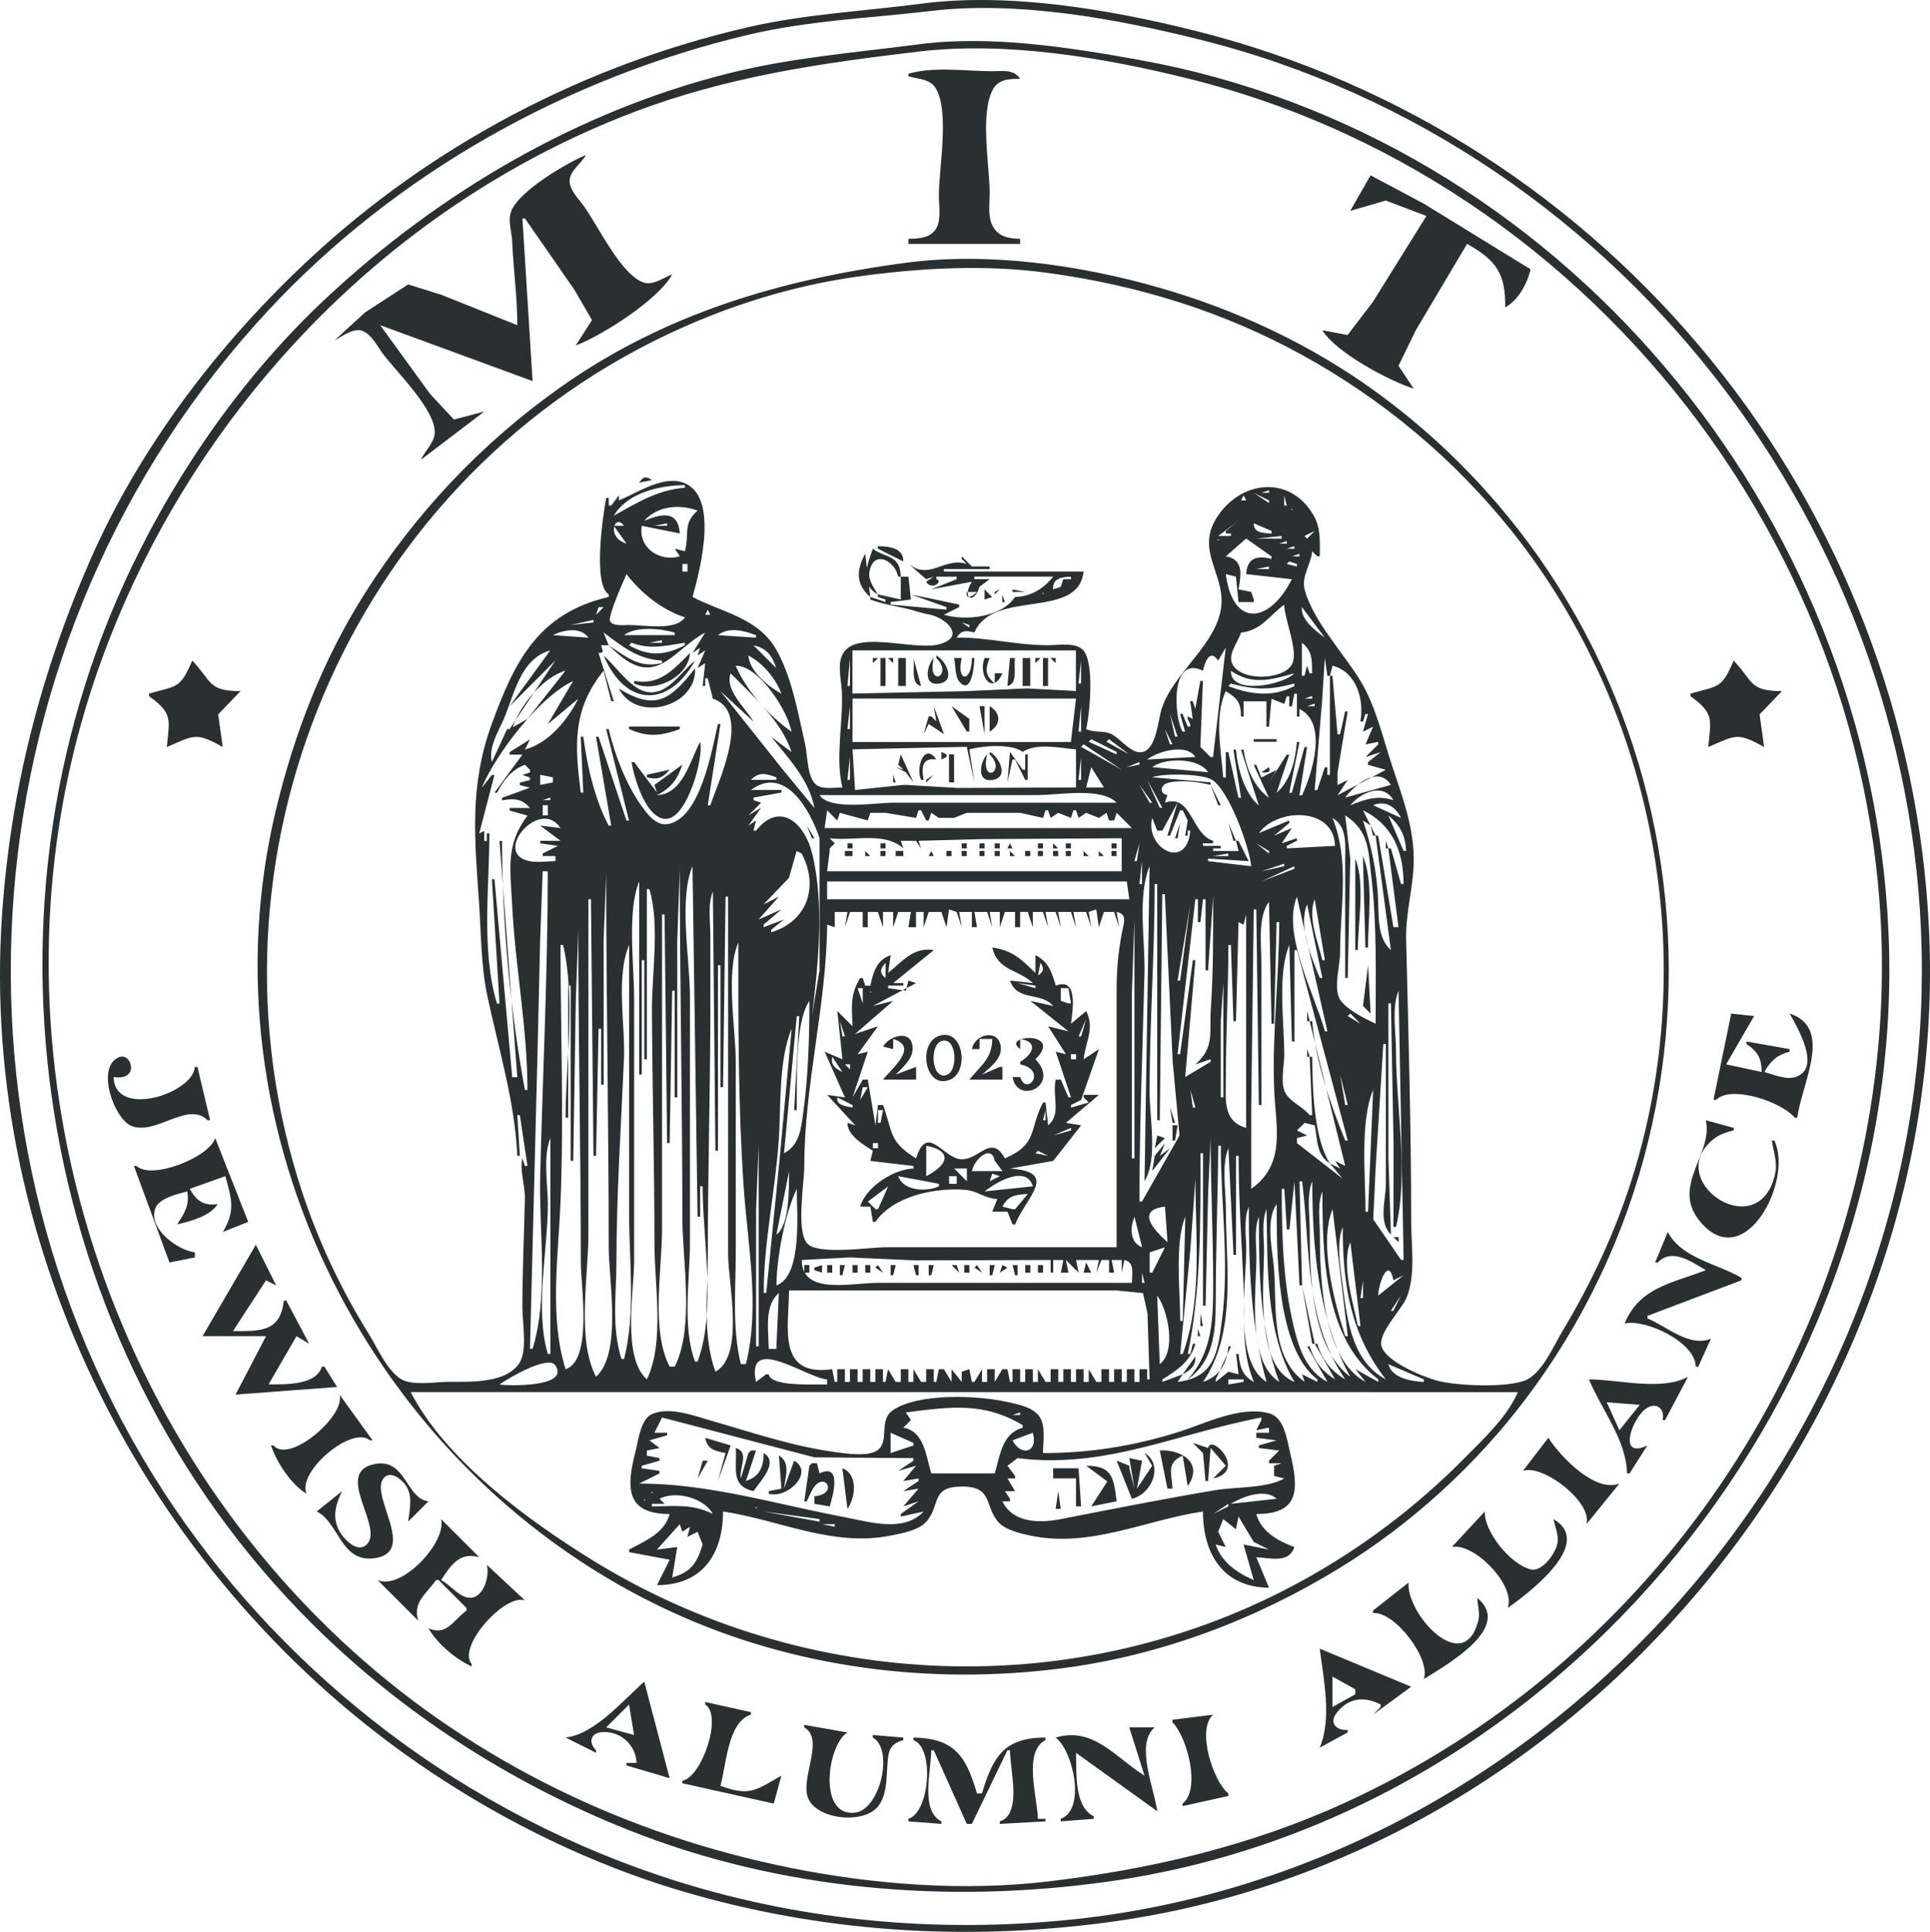 <?xml version="1.0" encoding="UTF-8" standalone="no"?>
<!-- Created with Inkscape (http://www.inkscape.org/) -->

<svg
   width="201.09mm"
   height="201.239mm"
   viewBox="0 0 201.09 201.239"
   version="1.1"
   id="svg5"
   xml:space="preserve"
   xmlns:inkscape="http://www.inkscape.org/namespaces/inkscape"
   xmlns:sodipodi="http://sodipodi.sourceforge.net/DTD/sodipodi-0.dtd"
   xmlns="http://www.w3.org/2000/svg"
   xmlns:svg="http://www.w3.org/2000/svg"><sodipodi:namedview
     id="namedview7"
     pagecolor="#ffffff"
     bordercolor="#000000"
     borderopacity="0.25"
     inkscape:showpageshadow="2"
     inkscape:pageopacity="0.0"
     inkscape:pagecheckerboard="0"
     inkscape:deskcolor="#d1d1d1"
     inkscape:document-units="mm"
     showgrid="false" /><defs
     id="defs2" /><g
     inkscape:label="Layer 1"
     inkscape:groupmode="layer"
     id="layer1"
     transform="translate(-4.508,-49.923)"><path
       style="fill:#2a2f31;stroke:none;stroke-width:0.265"
       d="M 100.479,50.307 C 94.446,51.099 88.468,51.378 82.487,52.749 65.463,56.65 49.508,65.024 36.714,76.941 27.271,85.738 19.028,96.528 13.848,108.403 8.693,120.218 5.605,132.309 4.723,145.18 c -2.409,35.172 15.536,69.904 44.691,89.341 7.942,5.295 16.768,9.603 25.929,12.333 14.614,4.355 29.647,5.321 44.715,3.291 49.734,-6.7 87.632,-53.279 85.45,-103.113 -1.95,-44.529 -33.127,-83.082 -76.454,-93.899 -8.888,-2.219 -19.405,-4.03 -28.575,-2.826 m 1.058,0.757 c 9.059,-1.069 19.276,0.808 28.046,3.001 44.729,11.185 76.262,53.429 75.138,99.318 -1.198,48.892 -39.996,91.62 -88.896,96.528 -13.588,1.364 -27.408,0.132 -40.481,-3.931 C 64.3,242.548 53.847,237.155 44.652,230.142 36.187,223.686 28.741,215.899 22.743,207.093 -3.425,168.679 0.881,116.157 32.505,82.21 45.785,67.952 63.581,58.009 82.487,53.543 88.817,52.048 95.137,51.819 101.537,51.064 m -1.323,3.476 C 93.515,55.42 86.974,55.916 80.37,57.576 64.713,61.509 50.328,69.953 38.566,80.91 30.146,88.754 23.222,98.586 18.252,108.932 0.502,145.882 8.592,191.892 38.302,220.312 c 9.141,8.744 20.005,15.604 31.75,20.264 15.813,6.275 33.266,7.709 50.006,5.335 47.497,-6.734 83.299,-51.319 81.217,-98.879 -1.923,-43.911 -34.341,-82.98 -78.042,-90.864 -7.339,-1.324 -15.557,-2.607 -23.019,-1.628 m 0,0.757 c 9.211,-1.087 19.394,0.634 28.31,2.863 44.706,11.177 76.032,55.106 71.657,101.043 -3.235,33.966 -24.403,64.252 -55.518,78.499 -9.834,4.503 -20.259,6.942 -30.956,8.208 -8.767,1.038 -18.089,0.332 -26.723,-1.393 C 70.02,241.13 54.097,233.518 41.212,221.865 13.359,196.673 2.291,155.95 14.51,120.31 23.614,93.755 44.194,71.606 70.581,61.589 c 9.716,-3.688 19.406,-5.085 29.633,-6.291 m -1.058,2.306 v 0.265 c 1.047,0.313 2.305,0.246 2.903,1.338 1.375,2.511 0.272,8.243 0.272,11.097 0,1.019 0.256,2.486 -0.272,3.404 -0.593,1.031 -1.854,1.071 -2.903,1.094 v 0.529 h 11.642 v -0.529 c -1.16,-0.028 -2.259,-0.202 -2.863,-1.335 -0.524,-0.982 -0.312,-2.354 -0.312,-3.428 0,-2.864 -1.042,-8.28 0.349,-10.819 0.592,-1.08 1.743,-1.077 2.826,-1.087 -0.657,-1.013 -1.798,-0.794 -2.91,-0.794 -2.743,-1.86e-4 -6.095,-0.515 -8.731,0.265 m -40.746,26.194 -7.938,-3.175 -3.44,-1.074 -4.498,2.926 -3.175,2.91 c 0.802,-0.422 1.945,-1.343 2.9,-0.995 0.939,0.343 1.537,1.558 2.097,2.317 1.426,1.936 5.403,5.749 5.453,8.202 0.021,1.058 -1.033,1.99 -1.454,2.91 l 6.615,-5.027 -3.165,0.834 -2.503,-2.686 -5.18,-7.144 15.875,5.821 -1.058,-16.933 h 0.265 l 5.139,7.408 1.847,3.175 -1.694,2.646 c 2.795,-1.06 8.618,-4.782 10.054,-7.408 -0.862,0.313 -1.949,1.139 -2.9,0.871 -2.376,-0.67 -4.905,-6.077 -6.33,-8.015 -0.533,-0.725 -1.504,-1.672 -1.46,-2.646 0.047,-1.031 1.234,-1.782 1.694,-2.646 -2.041,0.858 -6.946,3.727 -7.778,5.845 -0.382,0.972 0.05,2.151 0.094,3.151 0.128,2.909 0.538,5.82 0.539,8.731 m 88.9,-15.61 -2.117,3.704 3.704,-1.076 4.233,1.605 -5.606,8.996 -2.606,3.404 -2.635,-0.494 c 1.413,2.312 6.953,5.266 9.525,6.085 l -1.588,-2.382 1.803,-3.704 5.342,-8.996 c 3.072,1.71 4.03,3.16 3.969,6.615 1.375,-0.752 2.301,-2.467 2.646,-3.969 l -11.113,-6.829 -5.556,-2.96 M 98.891,77.295 C 85.893,79.022 73.756,82.584 62.908,90.259 54.695,96.07 47.821,103.335 42.451,111.843 c -4.312,6.832 -7.24,14.396 -9.142,22.225 -8.184,33.698 9.922,69.413 41.241,83.791 12.68,5.822 26.966,7.64 40.746,5.828 10.247,-1.347 20.052,-5.064 28.84,-10.459 7.386,-4.534 14.052,-10.608 19.28,-17.513 C 188.384,162.739 181.38,115.074 147.839,90.716 141.08,85.808 133.363,82.209 125.35,79.905 117.08,77.528 107.492,76.152 98.891,77.295 m 42.333,30.05 0.529,0.529 h 0.265 c 0,-1.464 0.125,-2.913 -0.626,-4.233 -2.471,-4.34 -7.707,-3.676 -10.15,0.265 -2.079,3.354 0.772,5.725 0.529,8.996 -0.3,4.032 -5.009,7.06 -6.225,10.848 -0.372,1.16 -0.527,3.923 -1.823,4.452 -1.262,0.514 -2.518,-1.499 -3.591,-1.888 -0.822,-0.298 -1.605,-0.055 -2.457,-0.447 0.383,-1.614 0.919,-7.117 -0.401,-8.307 -0.825,-0.745 -2.544,-0.424 -3.568,-0.424 -3.282,0 -6.411,-0.847 -9.525,-0.794 0.508,-0.782 0.978,-0.763 1.852,-0.529 1.947,-4.602 10.808,-1.248 11.377,-6.35 h -14.552 v -0.265 h 4.763 v -0.265 h -1.852 l -1.058,-1.058 v 0.265 l 0.529,0.529 c -2.427,-0.801 -4.024,1.987 -6.35,-0.265 l 2.117,1.852 0.794,-0.265 -0.794,0.529 c 0.577,0.961 1.839,-0.069 1.058,-0.265 v -0.265 h 2.117 v 0.265 l -2.646,1.058 4.233,-0.794 c -1.14,1.822 0.255,2.38 0.794,0.529 l 1.058,-0.794 h -1.587 v -0.265 h 8.202 c -0.987,1.265 -2.348,2.084 -3.969,2.117 -1.404,2.128 -5.151,2.519 -7.408,1.852 l 1.587,-0.794 v -0.265 l -5.027,-1.058 3.704,1.323 v 0.265 l -5.821,-0.529 v -0.265 l 2.117,-0.265 -0.265,-2.381 h -0.794 v 2.381 l -2.381,-0.529 v 0.265 l 0.794,0.265 v 0.265 l -1.587,-0.529 v 0.265 c 1.236,0.461 2.428,0.644 3.704,0.93 0.804,0.18 1.567,0.475 2.381,0.62 1.763,0.315 4.009,2.361 1.035,3.129 -2.405,0.621 -7.748,-1.24 -9.617,0.507 -1.123,1.051 -0.536,3.035 -0.469,4.338 0.168,3.267 -0.709,6.843 0.055,10.054 -0.775,0 -2.066,0.235 -2.718,-0.272 -0.956,-0.744 -0.905,-3.12 -1.159,-4.226 -0.736,-3.212 -1.412,-7.219 -3.129,-10.054 -1.907,-3.149 -5.601,-3.709 -8.605,-5.292 0.838,-2.983 2.917,-11.035 -1.323,-12.011 -2.039,-0.469 -4.553,1.21 -6.35,1.957 v -0.529 l -0.794,1.058 h -0.265 v -0.794 h -0.265 c -0.37,1.993 -1.379,9.043 0.265,10.054 v 0.265 c -7.403,1.713 -9.829,6.782 -12.185,13.229 -2.33,6.376 -1.797,11.89 -1.333,18.521 0.225,3.215 0.196,6.628 0.867,9.79 1.142,5.388 2.885,11.068 3.126,16.669 h 0.265 l -0.265,-4.233 h 0.265 l 0.794,5.292 h -0.265 l -0.265,-0.794 c -0.285,1.371 0.293,2.809 0.261,4.233 -0.087,3.788 -0.261,7.572 -0.261,11.377 0,1.532 0.545,4.389 -0.312,5.717 -1.385,2.147 -5.196,1.956 -7.361,1.956 -1.379,0 -3.723,0.446 -4.947,-0.272 -1.446,-0.848 -2.537,-3.359 -3.407,-4.755 -2.825,-4.535 -5.164,-9.48 -6.855,-14.552 -11.608,-34.819 4.629,-73.706 37.964,-89.508 6.263,-2.969 12.973,-5.083 19.844,-6.041 6.491,-0.905 13.322,-1.281 19.844,-0.382 9.359,1.289 18.161,3.981 26.458,8.538 8.407,4.617 15.852,10.839 21.842,18.337 15.036,18.824 19.793,44.792 12.463,67.733 -1.752,5.482 -4.2,10.68 -7.159,15.61 -0.907,1.512 -2.025,4.151 -3.623,5.02 -1.78,0.968 -7.559,0.693 -9.5,0.137 -1.478,-0.423 -5.284,-1.961 -5.733,-3.57 -0.385,-1.378 2.048,-3.748 2.59,-5.026 0.995,-2.342 0.497,-5.439 0.497,-7.938 0,-9.768 -0.286,-19.605 -0.525,-29.369 -0.073,-2.975 0.859,-5.759 0.786,-8.731 -0.079,-3.23 -1.191,-6.23 -2.201,-9.26 -0.973,-2.918 -1.745,-6.356 -3.349,-8.996 -1.743,-2.87 -4.982,-6.281 -5.816,-9.525 -0.353,-1.375 0.692,-2.639 0.786,-3.969 m -70.908,-8.202 0.265,0.265 -0.265,-0.265 m 0.794,1.058 1.323,-0.265 c -0.638,-0.44 -0.897,-0.382 -1.323,0.265 m 0.794,-0.529 -0.265,0.265 0.265,-0.265 m 3.969,0.794 v 0.265 c -2.893,0.23 -4.94,1.541 -7.408,2.91 1.418,-2.411 4.816,-3.168 7.408,-3.175 m 60.854,0.529 v 0.265 h -0.794 l 0.794,-0.265 m -1.587,0.265 1.587,0.794 v 0.265 l -1.587,-1.058 m 2.029,0.176 -0.088,0.176 0.088,-0.176 m -3.087,0.088 0.265,0.529 h -0.529 l 0.265,-0.529 m 4.233,0 0.265,1.058 h -0.265 v -1.058 m 0.97,0.441 -0.088,0.176 0.088,-0.176 m -5.997,0.088 -0.265,0.265 0.265,-0.265 m -56.092,1.058 c -1.585,1.359 -0.837,2.464 -1.323,4.233 l -1.058,-0.265 0.529,0.794 c -2.055,0.617 -4.35,-0.833 -3.969,-3.175 l 3.969,0.794 c -0.187,-2.474 -1.934,-2.044 -3.704,-1.323 1.356,-1.553 3.698,-1.749 5.556,-1.058 m 62.706,-0.529 -0.265,0.265 0.265,-0.265 m -0.794,0.353 0.088,0.088 c -0.13,0.043 -0.293,-0.088 -0.088,-0.088 m 1.587,0.441 0.529,0.794 -0.529,-0.794 m -0.529,0.265 0.265,0.794 -0.265,-0.794 m -70.644,1.058 h -1.058 l 1.323,1.852 c -2.166,-0.628 -1.209,-3.232 -0.265,-1.852 m 64.029,-0.529 -1.323,1.058 v 0.265 h 0.529 v 0.265 h -1.323 l 2.117,-1.587 m -59.531,0.265 v 0.265 h -1.323 l 1.323,-0.265 m 61.119,0 1.852,0.794 v 0.265 c -0.837,-0.027 -1.876,-0.041 -1.852,-1.058 m 6.35,0.794 -0.794,0.794 -0.265,-0.265 1.058,-0.529 m -6.35,0.265 -0.265,0.265 0.265,-0.265 m 2.91,0.265 v 0.265 h -2.646 l 2.646,-0.265 m -6.615,0.353 c 0.205,0 0.042,0.132 -0.088,0.088 l 0.088,-0.088 m 2.91,-0.088 2.646,1.852 v 0.265 c -1.538,-0.361 -2.515,-0.126 -2.646,1.587 l 4.763,0.529 c -2.311,4.621 -6.151,5.107 -6.879,-0.529 l 1.058,0.265 0.265,2.646 h 1.587 v -0.265 l -0.265,-0.794 -1.323,-0.265 c 0.279,-1.505 0.548,-3.134 -1.323,-3.44 l 2.117,-1.852 m 4.233,0.265 v 0.265 h -0.794 l 0.794,-0.265 m 3.175,0 -0.529,0.529 0.529,-0.529 m -45.773,0.529 v 0.265 l 2.646,1.323 c 0.031,-1.424 -1.511,-1.574 -2.646,-1.587 m 43.392,0 v 0.265 h -0.794 l 0.794,-0.265 m -43.921,0.265 c -0.575,1.713 -1.441,3.67 0.529,4.763 -0.425,-0.718 -1.041,-1.489 -0.878,-2.377 0.43,-2.351 2.659,-1.123 2.995,0.525 h 0.265 c -0.061,-2.331 -1.552,-1.892 -2.91,-2.91 m -18.874,0.706 -0.088,0.176 0.088,-0.176 m 18.08,-0.176 c -0.933,1.665 -0.996,3.186 0.529,4.498 l -0.529,-4.498 m 45.244,0 v 0.265 h -0.794 l 0.794,-0.265 m -1.058,0.794 0.794,0.265 v 0.265 l -1.058,-0.265 0.265,-0.265 m -64.029,0.265 0.265,0.794 -0.265,-0.794 m 1.323,0 v 0.794 h -0.529 v -0.794 h 0.529 m 56.885,0.529 -0.794,-0.529 0.794,0.529 m 3.704,-0.265 v 0.265 h -1.323 l 1.323,-0.265 m -66.94,0.794 c 1.489,1.949 3.723,3.745 6.085,4.498 -0.937,1.445 -4.253,0.797 -5.821,0.794 -0.497,-10e-4 -1.74,0.181 -1.985,-0.424 -0.213,-0.527 1.39,-4.132 1.721,-4.868 m 46.302,0.265 v 0.265 h -0.794 l -0.265,0.794 -0.794,0.265 c -0.099,-1.147 0.895,-1.291 1.852,-1.323 m -15.346,0.265 0.265,0.265 -0.265,-0.265 m 7.408,0 0.794,0.794 -0.794,-0.794 m 8.202,0.265 -0.265,0.265 0.265,-0.265 m -0.794,0.265 -0.265,0.265 0.265,-0.265 m -8.467,0.529 v 1.058 l 0.794,-0.265 -0.794,-0.794 m 1.587,0 -0.529,0.265 v 0.265 l 0.529,-0.529 m 1.323,0 v 0.265 h 1.323 l -1.323,-0.265 m 29.898,0 1.323,2.117 -1.323,-2.117 m -34.66,0.265 h 1.058 c -0.369,0.404 -1.217,0.928 -1.058,0 m 7.938,0.088 c 0.205,0 0.042,0.132 -0.088,0.088 l 0.088,-0.088 m -4.233,0.176 v 0.794 h 0.265 l -0.265,-0.794 m 29.369,1.058 c 0.033,1.596 1.566,4.966 0.785,6.26 -0.991,1.644 -5.492,1.75 -6.238,-0.202 -0.375,-0.981 0.664,-2.229 0.954,-3.147 2.1,-0.216 2.924,-1.752 4.498,-2.91 m -70.908,0.265 -0.794,0.794 0.265,-0.794 h 0.529 m 66.851,0.088 0.176,0.088 -0.176,-0.088 m 5.909,-0.088 2.381,3.175 c -0.94,-0.689 -2.556,-1.907 -2.381,-3.175 m -61.913,0.265 0.265,0.529 h -0.529 l 0.265,-0.529 m 2.381,1.587 -1.852,-0.529 1.852,0.529 m 59.267,-0.794 1.323,2.117 -1.323,-2.117 m -73.554,0.265 v 0.265 l -2.381,0.265 2.381,-0.529 m 9.966,0.176 -0.088,0.176 0.088,-0.176 m 55.915,-0.176 -0.265,0.265 0.265,-0.265 m -27.517,0.265 0.794,0.265 v 0.265 l -0.794,-0.529 m 26.988,0.529 -0.529,0.529 0.529,-0.529 m -65.881,1.058 -3.704,-0.265 c 1.149,-0.552 2.881,-0.9 3.704,0.265 m 8.996,-0.529 v 0.265 h -5.292 c 1.25,-0.947 3.839,-0.694 5.292,-0.265 m 8.467,0.265 v 0.265 l -3.969,-0.265 c 1.184,-0.897 2.668,-0.474 3.969,0 m -15.875,-0.265 c 1.948,1.443 3.573,2.801 6.085,2.91 v 0.265 c -2.368,0.562 -3.664,-0.606 -5.556,-1.852 0.512,0.488 1.016,0.968 1.589,1.387 3.641,2.658 5.421,-1.131 8.465,-2.71 l -1.323,2.117 0.794,-0.529 -0.265,0.794 0.794,-0.529 -0.794,1.852 0.794,-0.529 -0.265,2.381 h 0.265 v -0.794 h 0.265 l 0.529,2.117 c 4.079,1.346 0.589,8.589 -0.265,11.113 h -0.265 l 1.323,-8.467 h -0.265 c -0.611,2.663 -1.855,9.98 -5.292,10.43 -1.195,0.157 -2.119,-1.121 -2.719,-1.968 -1.563,-2.203 -2.759,-5.308 -3.367,-7.934 h -0.265 l 2.381,9.525 h -0.265 l -2.91,-8.731 h -0.265 l 1.587,9.26 h -0.265 c -1.46,-2.742 -2.233,-6.194 -2.646,-9.26 h -0.265 l 0.265,5.821 h -0.265 c -0.625,-4.95 -0.893,-8.64 2.381,-12.7 l 0.794,3.175 h 0.265 l -1.588,-5.027 c 0.645,0 0.427,-0.208 0.265,-0.794 h 0.794 l -0.529,-1.323 m 6.085,0.794 v 0.265 h -1.323 l 1.323,-0.265 m -3.175,0.265 c 2.002,0.75 3.536,0.297 5.556,0 v 0.265 c -2.12,1.071 -3.713,1.187 -5.821,0 l 0.265,-0.265 m 69.85,0 c 1.102,0.833 1.055,1.875 1.058,3.175 h -0.265 l -0.265,-0.794 -0.265,1.058 h -0.265 v -3.44 m -72.76,0.265 0.265,0.265 -0.265,-0.265 m 17.992,2.381 -2.381,-2.381 c 1.36,0.28 1.968,1.091 2.381,2.381 m 46.831,-2.117 -1.323,11.377 h -0.265 l -1.058,-1.058 0.265,-6.879 h -0.265 l -0.529,2.91 -0.265,-0.794 h -0.265 l 0.265,1.852 -0.529,-0.265 v 0.265 l 0.265,0.529 v 0.265 h -0.265 l -0.529,-1.323 h -0.265 l 0.529,1.852 h -0.265 c -0.924,-1.592 -1.279,-8.022 2.117,-6.35 0.235,-0.966 0.745,-2.315 1.587,-1.058 l 0.794,-1.323 m -70.379,0.265 -4.233,5.821 4.763,-4.763 -4.763,7.144 h 0.265 c 0.687,-2.318 3.187,-5.421 5.556,-6.085 l -3.968,5.026 -1.852,1.06 h -0.265 l -1.587,3.44 c -0.369,-1.56 0.646,-3.11 1.243,-4.498 1.097,-2.548 1.704,-6.26 4.842,-7.144 m 5.821,0 0.265,0.265 -0.265,-0.265 m 48.948,0 v 4.233 l -5.027,-0.265 h -0.265 l -6.075,0.278 -11.917,0.252 v -4.498 H 116.618 m -40.217,0.265 c -1.783,1.783 -3.137,3.386 -5.821,2.91 v 0.265 c 2.124,1.02 5.661,-0.632 5.821,-3.175 m -8.996,0.265 c 2.281,5.395 6.775,5.463 9.525,0.529 -0.87,0.701 -1.539,1.596 -2.382,2.331 -3.124,2.723 -5.009,-0.912 -7.143,-2.86 m 9.525,0 0.265,0.265 -0.265,-0.265 m 5.556,0 c 1.533,0.812 2.815,2.355 3.44,3.969 -1.355,-0.703 -3.344,-2.345 -3.44,-3.969 m 19.579,0 v 0.265 c 1.838,1.802 -1.015,3.201 -0.265,0 -0.691,0.678 -1.172,2.896 0.519,2.667 1.865,-0.253 0.717,-2.442 -0.254,-2.931 m 5.821,0 0.794,0.794 -0.794,-0.794 m -14.817,0.265 v 2.91 h -0.265 l 0.265,-2.91 m 2.381,0 v 0.529 l 0.529,-0.529 h -0.529 m 0.794,0 v 2.91 h 0.529 v -2.91 h -0.529 m 0.794,0 0.529,0.529 v -0.529 h -0.529 m 1.058,0 v 2.91 h 0.794 v -2.91 h -0.794 m 1.587,0 c 0.166,0.985 -0.342,2.662 0.794,2.91 l -0.794,-2.91 m 4.233,0 c 0.161,0.676 0.078,1.912 0.536,2.444 1.329,1.543 1.58,-1.856 1.58,-2.444 h -0.265 c -0.009,2.624 -1.648,2.512 -1.058,0 h -0.794 m 3.175,0 c -0.723,1.805 0.843,3.957 1.852,1.587 h -0.794 v 0.265 0.794 c -0.997,-0.834 -1.012,-1.474 -0.529,-2.646 h -0.529 m 2.646,0 -0.265,2.91 c 1.136,-0.248 0.628,-1.926 0.794,-2.91 h -0.529 m 1.323,0 v 2.91 h 0.794 v -2.91 h -0.794 m 1.323,0 v 0.529 l 0.529,-0.529 h -0.529 m 0.794,0 v 2.91 h 0.529 v -2.91 h -0.529 m 0.794,0 0.529,0.529 v -0.529 h -0.529 m 28.575,0 0.265,1.852 h 0.265 l 0.265,-1.058 c 2.518,0.64 3.315,3.539 2.91,5.821 h 0.265 l 0.265,-0.794 h 0.265 l -0.529,1.852 1.058,-0.529 -0.794,1.852 1.323,-0.265 v 0.265 l -1.323,1.323 1.587,-0.529 -1.323,1.058 v 0.265 l 1.852,0.529 -5.027,2.646 1.058,-1.587 -1.058,0.529 v -1.323 l 1.058,-6.35 h -0.265 l -0.529,2.381 h -0.265 l -0.529,-6.085 h -0.265 v 10.319 h -0.265 v -0.794 h -0.265 l -0.794,2.381 h -0.265 l 0.77,-9.26 0.288,-4.498 m -118.004,0.265 c -1.29,2.998 -1.57,2.574 -4.498,3.44 v 0.265 c 2.548,1.832 2.097,2.483 1.852,5.292 2.863,-1.204 2.976,-1.585 5.821,0 l -0.473,-3.394 2.325,-2.427 c -3.439,0 -2.954,-1.031 -5.027,-3.175 m 92.604,0 v 2.381 h -0.265 l 0.265,-2.381 m 67.998,0 c -1.29,2.998 -1.57,2.574 -4.498,3.44 v 0.265 c 2.548,1.832 2.097,2.483 1.852,5.292 2.863,-1.204 2.976,-1.585 5.821,0 l -0.473,-3.394 2.325,-2.427 c -3.439,0 -2.954,-1.031 -5.027,-3.175 m -98.16,7.408 c -2.342,-1.65 -4.679,-4.233 -5.821,-6.879 2.414,-0.036 5.424,4.683 5.821,6.879 m 43.921,-6.879 0.265,0.265 -0.265,-0.265 m -53.975,0.265 c -2.591,3.359 -4.178,4.434 -7.938,2.117 1.855,3.628 8.154,1.867 7.938,-2.117 m 4.763,0 0.265,0.265 -0.265,-0.265 m 61.736,0.176 0.088,0.176 -0.088,-0.176 m -10.671,0.088 c 2.261,1.539 4.179,0.929 6.615,0.265 -1.08,1.173 -6.68,2.361 -6.615,-0.265 m -70.115,0.265 0.265,0.265 -0.265,-0.265 m 17.992,0 c 2.287,2.293 5.343,5.042 6.35,8.202 l -2.117,-1.587 c 1.779,2.207 3.983,4.522 4.498,7.408 l -3.486,-4.233 -6.304,-7.938 3.44,3.175 c -0.825,-1.434 -2.997,-3.246 -2.381,-5.027 m 49.213,0.529 0.265,0.265 -0.265,-0.265 m -65.617,0.265 -2.646,4.498 3.175,-2.646 c -1.091,2.191 -3.111,4.653 -5.556,5.292 l 0.529,-1.058 -2.117,1.323 v 0.265 h 1.323 l -2.91,3.969 h 0.265 c 0.657,-1.274 1.532,-2.421 2.91,-2.91 l 0.529,0.529 v 0.265 l -0.794,0.265 0.794,0.265 v 0.265 l -1.058,0.265 v 0.265 l 1.058,0.265 -2.91,1.058 v 0.265 c 1.255,-0.221 2.036,-0.196 2.91,0.794 h -2.117 v 0.265 l 1.852,0.529 c -2.313,3.07 -1.776,5.59 -1.598,9.26 0.314,6.447 1.598,12.853 1.598,19.315 h -0.265 c -1.539,-8.29 -2.381,-17.506 -2.381,-25.929 h -0.265 l 1.852,24.606 h -0.529 l -1.852,-20.637 h -0.265 l 0.794,12.965 h -0.265 c -1.652,-5.437 -0.794,-12.097 -0.794,-17.727 h -0.265 v 0.794 h -0.265 v -1.058 l -0.529,0.265 1.587,-6.085 h -0.265 l -1.058,1.323 c 1.483,-3.539 6.017,-9.476 9.525,-11.113 m 68.527,0.265 c 2.559,0.679 4.063,0.682 6.615,0 v 0.265 c -2.266,1.188 -4.571,0.889 -6.879,0 l 0.265,-0.265 m -55.21,0.706 0.088,0.176 -0.088,-0.176 m 54.681,0.088 c 1.221,0.743 1.57,1.185 1.587,2.646 h 0.265 v -1.587 h 2.381 v 2.646 h 0.265 l 0.265,-2.91 1.323,0.529 0.265,-0.794 h 0.265 v 1.058 h 0.265 l 0.265,-1.323 h 0.265 v 2.381 h 0.265 v -0.794 c 2.975,1.468 1.351,6.662 0.265,8.996 h -0.265 l 0.794,-5.027 h -0.265 l -1.323,4.763 h -0.265 l 1.058,-5.292 h -0.265 c -0.152,1.866 -0.657,4.038 -2.117,5.292 l 1.323,-3.969 h -0.265 l -1.852,2.91 0.794,-1.323 -1.587,0.794 -0.529,-1.323 h -0.265 l 1.587,3.44 c -1.608,-1.194 -2.358,-3.081 -2.646,-5.027 h -0.265 l 1.852,5.821 c -1.511,-1.299 -2.211,-3.875 -2.381,-5.821 h -0.265 l 0.794,5.027 h -0.265 l -1.058,-4.763 h -0.265 v 2.646 h -0.265 c -0.215,-2.729 -0.966,-6.435 0.265,-8.996 m -15.61,0.794 -0.529,4.498 H 93.335 V 122.691 H 116.618 m 24.606,-0.265 v 0.265 h -0.794 l 0.794,-0.265 m 0.265,0.794 v 0.265 h -0.794 l 0.794,-0.265 m -48.419,0.265 v 2.381 h -0.265 l 0.265,-2.381 m 8.731,0 0.265,1.587 -0.529,-0.529 h -0.265 l -0.529,1.852 0.529,-1.058 1.587,1.058 -1.058,-2.91 m 1.852,0 1.587,2.646 h 0.265 v -1.323 l -1.852,-1.323 m 1.764,0.088 0.176,0.088 -0.176,-0.088 m 1.146,-0.088 0.529,2.91 v -2.91 h -0.529 m 1.058,0 v 2.646 c 1.2,-0.701 1.2,-1.944 0,-2.646 m 9.525,0 v 2.646 h -0.265 l 0.265,-2.646 m 10.142,0.441 0.088,0.176 -0.088,-0.176 m -0.882,0.353 0.794,2.381 h -0.265 l -0.529,-2.381 m 19.667,0.97 0.088,0.176 -0.088,-0.176 m -84.755,0.088 0.265,0.265 -0.265,-0.265 m 8.731,0.265 v 0.265 c 1.956,0.869 3.316,0.736 5.292,0 v -0.265 h -5.292 m 33.69,0.441 0.088,0.176 -0.088,-0.176 m 22.137,-0.176 0.794,1.587 h -0.265 l -0.529,-1.587 m 19.844,0 0.265,0.265 -0.265,-0.265 m -61.119,0.529 0.265,0.265 -0.265,-0.265 m 61.648,0 0.265,0.265 -0.265,-0.265 m -28.046,0.529 2.646,1.323 v 0.265 l -2.91,-1.323 0.265,-0.265 m 1.852,0 2.117,1.587 -2.381,-1.323 0.265,-0.265 m 5.468,0.176 -0.088,0.176 0.088,-0.176 m 9.613,-0.176 v 0.265 h 2.381 v -0.265 h -2.381 m -57.679,0.265 c -1.043,1.956 -1.824,5.497 -4.498,5.556 1.495,-0.75 2.11,-1.604 2.646,-3.175 l -2.91,2.117 0.265,0.794 -2.381,-3.175 h -0.265 c 0.232,1.571 1.549,6.129 3.703,5.91 2.115,-0.215 3.833,-6.311 3.441,-8.027 m 39.952,0.265 3.969,2.646 -4.233,-2.381 0.265,-0.265 m -12.171,0.265 0.794,3.704 -0.529,-3.44 c 1.447,-0.375 4.321,-0.632 5.556,0.265 1.488,-0.974 3.864,-0.397 5.556,-0.265 v 3.969 l -12.323,0.053 -5.404,-0.318 h -0.265 l -5.027,0.529 -0.265,-4.233 11.906,-0.265 m 23.812,1.058 -5.027,0.265 c 1.177,-0.876 4.09,-1.71 5.027,-0.265 m -28.575,2.381 h 0.265 c -0.215,-1.236 -0.206,-2.343 1.323,-2.117 -1.223,-1.825 -2.18,0.829 -1.587,2.117 m 2.117,-2.91 v 0.794 l 0.529,-0.265 v -0.265 l -0.529,-0.265 m 1.587,0 0.529,0.794 -0.529,-0.794 m 3.44,0 v 0.265 c 1.838,1.802 -1.015,3.201 -0.265,0 -0.691,0.678 -1.172,2.896 0.519,2.667 1.865,-0.253 0.717,-2.442 -0.254,-2.931 m 2.117,0 -0.265,3.175 0.529,-2.381 h 0.265 l 1.058,2.117 h 0.265 v -2.646 h -0.265 v 1.587 h -0.265 l -1.323,-1.852 m -11.377,0.265 -0.265,1.058 0.529,0.529 -0.794,-0.265 1.058,0.529 0.794,1.058 -1.323,-2.91 m 5.027,0 v 2.91 h 0.529 v -2.91 h -0.529 m 17.992,0 -0.265,0.265 0.265,-0.265 m -28.31,0.265 v 2.381 h -0.265 l 0.265,-2.381 m 24.077,0 v 2.381 h -0.265 l 0.265,-2.381 m -45.508,0.265 1.058,0.794 -1.058,-0.794 m 1.587,0.529 1.058,-0.265 -1.058,0.265 m 50.006,-0.265 v 0.265 l -1.323,0.265 1.323,-0.529 m 7.144,1.058 -5.821,-0.529 c 1.346,-1.02 4.894,-0.981 5.821,0.529 m 5.468,-0.97 0.176,0.088 -0.176,-0.088 m 0.882,-0.088 0.265,0.265 -0.265,-0.265 m 7.938,0.265 -0.265,0.794 0.265,-0.794 m -26.458,0.265 1.323,2.117 h -1.852 l 0.529,-2.117 m 18.521,0 -0.794,0.529 c 0.542,0.064 1.023,0.084 0.794,-0.529 m -64.823,0.794 v 0.265 c 1.097,0.289 1.658,0.074 2.381,-0.794 l -2.381,0.529 m -15.875,-0.265 0.265,0.265 -0.265,-0.265 m 29.369,0.529 v 0.265 h -2.646 c 0.861,-0.874 1.559,-0.652 2.646,-0.265 m 38.365,-0.529 -1.852,0.529 1.852,-0.529 m -61.648,0.529 v 0.529 l -1.323,0.265 v -1.058 l 1.323,0.265 m 35.454,-0.265 v 0.794 h 0.265 l -0.265,-0.794 m 4.233,0 -0.794,0.529 v 0.265 l 0.794,-0.794 m 33.073,9.525 -4.498,-0.529 v -0.265 l 4.233,0.265 -1.058,-2.117 h -0.265 l 0.265,1.058 h -2.646 v -0.265 h 0.794 v -0.265 h -1.852 v -0.265 h 1.058 v -0.265 c -2.287,-0.712 -2.237,-4.942 -5.027,-3.969 l 0.265,-0.794 c -0.805,-0.113 -0.803,-1.034 0.042,-1.265 1.29,-0.353 3.183,-0.114 4.456,0.207 v -0.265 l -6.085,-0.529 c 1.11,-0.433 5.208,-0.391 6.247,0.272 1.784,1.138 3.863,6.945 4.072,8.988 m 14.552,-8.467 -4.763,1.323 c 0.976,-1.353 3.497,-3.385 4.763,-1.323 m -25.4,-0.529 1.587,2.91 h -0.265 l -1.323,-2.91 m -34.131,6.085 -2.64e-4,3.704 v 10.054 l -0.793,4.763 c 0.661,-5.231 1.306,-11.769 0.027,-16.933 -0.791,-3.192 -3.361,-5.493 -5.848,-2.381 h -0.265 l 0.265,-1.058 -0.794,0.529 1.323,-1.852 -1.323,0.794 1.323,-1.323 -0.794,-0.265 v -0.265 l 2.91,-0.529 v -0.265 h -3.175 c 3.567,-2.654 6.214,2.174 7.144,5.027 m 33.338,-5.556 1.323,1.852 h -0.265 l -1.058,-1.852 m 7.408,0 0.794,2.117 h 0.265 l -1.058,-2.117 m 19.05,1.587 c -1.725,-0.532 -2.863,-0.102 -4.498,0.529 1.1,-1.318 3.408,-2.395 4.498,-0.529 m -93.839,-0.617 0.088,0.176 -0.088,-0.176 m 9.613,0.265 -0.088,0.176 0.088,-0.176 m 55.386,0.617 H 97.568 c -1.816,0 -6.613,0.841 -7.673,-0.794 h 22.754 c 2.188,0 6.597,-0.845 8.202,0.794 m 16.404,-0.794 -0.265,0.265 0.265,-0.265 m -75.406,0.265 v 0.265 h -0.794 l 0.794,-0.265 m 72.231,0.265 -0.265,0.265 0.265,-0.265 m -6.879,0.265 -1.058,3.44 h 0.265 l 1.058,-2.646 h 0.265 l 0.529,1.058 -0.265,1.587 h 0.265 v -0.529 h 0.265 c -0.351,4.252 -4.756,1.83 -3.969,-1.323 l 0.529,1.323 h 0.529 l 1.587,-2.91 m 23.283,1.587 -2.91,-1.323 c 1.293,-0.526 2.33,0.146 2.91,1.323 m -88.9,-1.323 v 1.058 h -0.529 v -1.058 h 0.529 m 70.115,0.265 0.265,0.265 -0.265,-0.265 m -67.998,1.058 -1.323,-0.529 1.323,0.529 m 26.987,-0.794 1.058,1.058 0.265,-0.794 2.91,0.794 0.265,-0.794 h 1.587 l 3.175,0.529 0.265,-0.794 h 0.265 l 0.529,1.058 h 0.265 l 0.265,-0.794 0.794,0.529 h 1.587 l 1.323,-0.529 h 0.794 1.323 0.265 0.265 2.381 0.265 0.265 l 2.381,0.529 0.265,-0.794 h 0.265 l 0.265,0.794 0.794,-0.529 1.323,0.529 0.265,-0.794 h 0.265 l 0.265,0.794 0.794,-0.529 1.323,0.529 0.794,-0.529 0.265,0.794 h 0.529 l 0.265,-0.794 1.587,1.587 H 90.425 l 0.265,-1.852 m 55.827,0 c 3.107,1.524 4.224,4.32 4.233,7.673 h -0.265 l -1.058,-3.704 h -0.265 l 1.058,8.202 h -0.529 l -1.587,-9.525 h -0.265 l 1.587,11.906 c -1.436,-1.267 -1.252,-3.499 -1.333,-5.292 -0.13,-2.86 -0.679,-5.503 -1.577,-8.202 l 0.794,0.529 -0.794,-1.587 m -2.91,3.704 -5.027,0.265 v -0.265 l 1.058,-0.529 v -0.265 l -1.587,0.529 1.058,-1.587 -1.852,0.794 1.587,-1.323 v -0.265 l -3.175,1.323 c 1.999,-2.69 7.84,-2.695 7.938,1.323 m 1.058,-3.175 c 2.497,1.602 2.403,3.662 2.722,6.35 0.595,5.024 0.453,10.283 0.453,15.346 -1.051,-0.481 -3.332,-1.602 -3.809,-2.702 -0.548,-1.266 0.105,-3.34 0.105,-4.706 0.002,-4.688 1.028,-9.551 -0.794,-14.023 1.58,0.914 1.323,2.888 1.323,4.498 V 151.795 h 0.265 l 0.264,-12.435 -0.529,-4.498 m 4.498,0 c 1.234,1.033 1.777,2.097 1.852,3.704 h -0.265 l -1.587,-3.704 m -65.881,0.265 0.265,0.265 -0.265,-0.265 m -20.373,1.058 -2.117,-0.265 2.117,1.587 h -2.117 v 0.265 l 1.852,0.265 -1.587,0.794 v 0.265 h 1.323 v 0.529 c -0.781,0.006 -1.606,0.137 -2.381,0.049 -4.56,-0.52 0.731,-6.85 2.91,-3.489 m 64.558,-0.529 -0.529,1.587 h 0.265 l 0.265,-1.587 m 5.027,0 0.529,1.852 h 0.265 l -0.794,-1.852 m -43.921,0.265 0.529,1.323 h 0.265 l -0.794,-1.323 m 58.738,0 0.265,1.058 h 0.265 l -0.529,-1.058 m -91.722,0.441 0.088,0.176 -0.088,-0.176 m 74.789,0.353 0.265,0.265 -0.265,-0.265 m -2.558,0.441 0.088,0.176 -0.088,-0.176 m -36.865,0.088 c 2.481,0.317 5.718,-0.722 7.673,1.058 l -0.265,-0.794 h 1.587 l 0.529,0.794 -0.265,-0.794 6.615,-0.175 14.552,-0.09 v 3.44 H 90.689 l 0.265,-2.117 v -0.265 l 0.529,-0.529 -0.529,-0.529 m 57.944,0.265 v 0.794 h 0.265 l -0.265,-0.794 m -56.092,0.265 v 0.529 h 0.529 v -0.529 h -0.529 m 1.94,0.176 0.088,0.176 -0.088,-0.176 m 1.499,-0.176 v 0.529 h 0.529 v -0.529 h -0.529 m 5.38,0.176 0.088,0.176 -0.088,-0.176 m 1.499,-0.176 0.794,0.529 -0.794,-0.529 m 1.587,0 v 0.529 h 0.529 v -0.529 h -0.529 m 1.852,0 v 0.529 h 0.529 v -0.529 h -0.529 m 1.587,0 v 0.529 h 0.529 v -0.529 h -0.529 m 1.587,0 -0.265,0.529 h 0.529 l -0.265,-0.529 m 1.676,0.176 0.088,0.176 -0.088,-0.176 m 1.235,-0.176 v 0.529 h 0.529 v -0.529 h -0.529 m 1.587,0 v 0.529 h 0.529 l -0.529,-0.529 m 1.323,0 v 0.529 h 0.529 v -0.529 h -0.529 m 1.94,0.176 0.088,0.176 -0.088,-0.176 m 1.587,0 0.088,0.176 -0.088,-0.176 m 1.235,-0.176 v 0.529 h 0.529 v -0.529 h -0.529 m 2.91,0 -0.265,1.852 h -0.265 l 0.529,-1.852 m 12.171,0 1.323,0.794 v 0.265 l -1.323,-1.058 m -2.646,0.265 0.265,0.265 -0.265,-0.265 m -45.244,0.529 0.529,0.265 c 1.839,3.508 0.523,7.093 -3.175,8.202 v -0.265 l 1.323,-1.058 -2.117,0.794 v -0.265 l 1.852,-1.587 -2.381,1.058 2.117,-2.381 -1.587,0.794 2.639,-2.755 0.801,-2.801 m 5.027,0 v 0.529 h 0.794 v -0.529 h -0.794 m 2.117,0 v 0.529 h 0.529 l -0.529,-0.529 m 1.588,0 v 0.529 h 0.529 v -0.529 h -0.529 m 1.587,0 v 0.529 h 0.794 v -0.529 h -0.794 m 1.852,0 0.794,0.529 -0.794,-0.529 m 1.852,0 -0.265,0.529 h 0.529 l -0.265,-0.529 m 1.587,0 v 0.529 h 0.529 v -0.529 h -0.529 m 1.587,0 v 0.529 h 0.529 v -0.529 h -0.529 m 1.852,0 v 0.529 h 0.529 v -0.529 h -0.529 m 1.587,0 v 0.529 h 0.529 v -0.529 h -0.529 m 1.587,0 v 0.529 h 0.529 l -0.529,-0.529 m 1.587,0 v 0.529 h 0.529 v -0.529 h -0.529 m 1.323,0 v 0.529 h 0.529 v -0.529 h -0.529 m 1.587,0 v 0.529 h 0.529 v -0.529 h -0.529 m 1.323,0 v 0.529 h 0.529 v -0.529 h -0.529 m 1.852,0 v 0.529 h 0.529 l -0.529,-0.529 m 1.587,0 v 0.529 h 0.529 l -0.529,-0.529 m 1.323,0 v 0.529 h 0.529 v -0.529 h -0.529 m 3.351,0.441 -0.088,0.176 0.088,-0.176 m 8.819,-0.176 v 0.265 h -1.587 l 1.587,-0.265 m 1.323,0 -0.265,0.265 0.265,-0.265 m 12.7,0.265 0.265,9.525 h 0.265 c 0,-2.902 0.612,-6.811 -0.529,-9.525 m -0.794,0.265 v 9.525 h 0.265 c 0,-2.748 0.797,-6.996 -0.265,-9.525 m -22.225,0.265 v 2.381 h -0.265 l 0.265,-2.381 m 14.817,0.265 v 0.265 l -2.381,0.529 2.381,-0.794 m -61.648,0.265 0.529,36.513 h 0.265 v -3.175 h 0.265 c 0,5.575 1.44,12.998 -0.529,18.256 h -0.265 c -1.359,-3.628 -0.529,-8.595 -0.529,-12.435 v -25.665 c 0,-3.784 -1.192,-10.022 0.265,-13.494 m 47.625,0 -0.529,32.808 c 1.401,-2.293 0.529,-6.618 0.529,-9.26 0,-7.243 0.529,-14.457 0.529,-21.696 h 0.265 v 24.606 h 0.265 l 0.265,-23.548 h 0.265 l 0.818,17.462 0.71,7.673 -3.909,6.879 h -0.265 c 0,-7.95 0.331,-15.878 0.525,-23.812 0.081,-3.314 -0.759,-8.032 0.533,-11.113 m 15.081,0 v 0.265 l -3.44,1.323 3.44,-1.587 m -64.029,0.265 c 0,12.069 0.265,24.16 0.265,36.248 0,4.562 1.283,11.472 -0.794,15.61 h -0.529 c -1.974,-3.766 -0.794,-10.102 -0.794,-14.287 V 145.18 h 0.265 l 0.265,23.813 h 0.265 l 0.265,-15.875 h 0.265 v 11.113 h 0.265 v -16.404 l 0.265,-7.408 m -13.758,0.265 c 0,10.591 -0.531,21.175 -0.79,31.75 -0.138,5.613 0.902,12.615 -0.798,17.992 h -0.265 l 0.794,-31.221 0.265,-11.377 0.265,-7.144 h 0.529 m 6.085,0.265 c 0,12.964 0.265,25.917 0.265,38.894 0,3.382 1.411,11.083 -1.323,13.494 -2.032,-3.877 -0.794,-10.504 -0.794,-14.817 V 143.593 h 0.265 l 0.265,26.723 h 0.265 l 0.265,-13.229 h 0.265 v 5.821 h 0.265 v -15.081 l 0.265,-6.879 m 3.44,0.794 v 20.108 h 0.265 v -11.906 h 0.265 v 10.319 h 0.265 v -17.727 h 0.265 c 1.11,3.754 0.246,8.784 0.265,12.7 0.039,8.094 0.264,16.227 0.264,24.342 0,4.193 1.084,10.187 -0.794,14.023 -2.611,-2.302 -1.323,-9.223 -1.323,-12.435 v -27.252 c 0,-3.358 -0.754,-9.113 0.529,-12.171 m 50.8,0 0.265,1.852 H 90.689 v -1.852 h 31.221 m -43.127,1.058 0.265,26.988 h 0.265 v -19.315 h 0.265 v 12.7 h 0.265 l 0.265,-19.844 h 0.265 v 37.306 c 0.001,2.879 1.748,10.518 -1.323,12.171 -1.374,-3.768 -0.794,-8.221 -0.794,-12.171 0,-8.027 0.226,-16.072 0.264,-24.077 0.015,-3.087 2.64e-4,-6.174 2.64e-4,-9.26 0,-1.416 -0.287,-3.183 0.265,-4.498 m 52.123,0.529 c 0,3.895 0.025,7.763 -0.241,11.642 -0.17,2.485 0.423,4.074 -1.611,5.821 l 1.587,-0.529 v 0.265 l -2.646,1.587 1.058,-12.171 h -0.265 l -1.323,9.79 h -0.265 l 1.852,-16.14 h 0.265 v 2.381 h 0.265 l 0.265,-2.381 h 0.265 v 7.408 h 0.265 l 0.529,-7.673 m 8.731,0 3.175,14.023 h -0.265 c -1.017,-3.726 -4.515,-10.164 -2.91,-14.023 m 1.852,0.265 1.058,6.35 h -0.265 c -0.428,-1.867 -1.568,-4.488 -0.794,-6.35 m -4.763,0.265 0.265,12.7 h 0.265 l 0.265,-10.583 h 0.265 c 0,5.758 -0.758,11.792 -0.519,17.463 0.164,3.874 1.257,7.741 -2.392,10.319 v -8.467 l 0.265,-20.637 h 0.265 l 0.265,20.373 h 0.265 v -14.817 c 0,-1.889 -0.396,-4.782 0.794,-6.35 m -8.202,0.265 -1.058,7.938 h -0.265 l 1.323,-7.938 m 12.171,0 1.587,7.673 h -0.265 c -0.865,-2.12 -2.273,-5.408 -1.323,-7.673 m -36.513,0.794 0.529,1.587 -0.265,-1.587 h 1.323 v 1.587 h 0.529 l -0.265,-1.587 h 1.323 l 0.529,1.587 -0.265,-1.587 h 1.058 v 1.587 l 0.529,-1.587 h 1.058 v 1.587 h 0.529 v -1.587 h 0.794 l 0.529,1.587 v -1.587 h 1.058 l 0.529,1.587 -0.265,-1.587 h 1.058 l 0.529,1.587 -0.265,-1.587 h 1.323 l 0.529,1.587 -0.265,-1.587 h 1.323 l 0.529,1.587 -0.265,-1.587 0.794,-0.265 0.265,1.852 0.529,-1.587 h 1.058 l 0.529,1.587 -0.265,-1.587 c 0.738,0.158 0.897,0.535 0.728,1.323 -0.514,2.385 -0.728,4.362 -0.728,6.879 v 26.723 H 96.775 c -1.572,0 -7.183,0.854 -8.195,-0.424 -1.128,-1.425 -0.272,-6.247 -0.272,-8.043 0,-8.43 2.311,-16.683 2.381,-25.135 l 0.794,0.265 v -1.587 h 1.323 l -0.265,1.587 0.529,-1.587 h 1.323 v 1.587 h 0.529 v -1.587 h 1.058 l 0.529,1.587 v -1.587 h 1.058 v 1.587 l 0.529,-1.587 h 1.323 l -0.265,1.587 h 0.794 v -1.587 h 0.794 v 1.587 l 0.529,-1.587 h 1.323 l 0.529,1.587 0.265,-1.852 0.794,0.265 m 30.163,0.265 v 22.225 c -2.453,-0.691 -2.117,-2.94 -2.117,-5.027 0,-4.69 0.265,-9.337 0.265,-14.023 h 0.265 l 0.265,7.938 h 0.265 l 0.265,-10.319 0.529,0.265 0.265,-1.058 m -47.978,0.353 0.176,0.088 -0.176,-0.088 m 36.336,0.176 v 24.871 h -0.265 v -17.198 l 0.265,-7.673 m -57.944,1.058 c 0,11.536 0.265,23.104 0.265,34.66 0,2.426 1.24,10.22 -1.587,11.113 -1.694,-5.341 -0.772,-11.691 -0.539,-17.198 0.378,-8.961 0.01,-18.018 0.01,-26.988 h 0.265 c 1.304,5.495 0.265,12.343 0.265,17.992 h 0.265 v -13.758 h 0.265 v 18.256 h 0.265 l 0.265,-16.669 0.265,-7.408 m 83.873,0.794 0.265,0.265 -0.265,-0.265 m -67.204,0.529 c 0,8.374 -0.02,17.042 0.553,25.4 0.415,6.062 1.734,12.46 0.241,18.521 h -0.529 c -0.925,-3.753 -0.529,-7.802 -0.529,-11.642 v -19.844 c 0,-3.507 -1.087,-9.215 0.265,-12.435 m -11.377,0.265 v 28.046 c 0,4.872 0.697,10.342 -0.529,15.081 h -0.265 c -1.06,-3.345 -0.535,-6.637 -0.529,-10.054 0.011,-7.106 0.474,-14.104 0.783,-21.167 0.158,-3.603 -0.873,-8.541 0.539,-11.906 m 68.792,0 0.265,10.054 h 0.265 v -9.525 h 0.265 l 5.292,19.844 h -0.265 c -1.566,-3.818 -3.101,-8.296 -3.44,-12.435 h -0.265 l 3.704,15.081 -1.058,-0.529 0.529,0.794 -1.058,-0.529 1.323,1.587 -4.763,-3.704 v -0.529 l 1.058,-0.265 -1.058,-0.529 0.794,-0.794 1.058,0.265 c 0.279,1.498 0.17,3.108 1.587,3.969 -1.712,-2.593 -1.826,-8.022 -1.852,-11.113 h -0.265 l 0.265,6.085 h -0.265 c -0.707,-0.901 -2.084,-1.384 -2.575,-2.409 -0.486,-1.016 -0.071,-2.822 -0.071,-3.941 0,-3.295 -0.747,-8.336 0.529,-11.377 m -41.804,2.91 0.265,-1.852 c -1.443,0.469 -1.828,1.798 -2.117,3.175 h -0.529 l -0.265,-0.794 h -0.265 c -1.081,1.755 -0.878,3.069 -0.794,5.027 l -1.587,-1.587 0.529,5.027 -1.852,-0.794 2.117,4.763 -1.852,-0.265 3.175,3.44 1.323,0.794 -1.587,-1.058 -0.794,-0.265 c -0.02,1.299 1.603,2.239 2.646,2.91 l -0.265,1.058 4.498,0.529 v 0.265 c -2.059,0.05 -4.984,1.937 -5.556,3.969 h 1.058 l 0.265,1.587 h 0.265 c 1.843,-2.69 6.244,-3.615 9.45,-3.328 1.145,0.102 2.008,0.91 3.25,0.947 l -0.529,1.323 h 1.587 l 0.529,1.323 h 0.265 c 1.172,-2.879 4.629,-5.465 -0.529,-5.821 l 4.498,-0.794 2.91,-3.704 -1.587,-0.265 3.44,-2.91 h -1.587 v 0.265 l 0.529,0.529 -1.852,0.529 v -0.265 l 1.058,-0.529 1.852,-5.292 -1.587,1.058 c 0.193,-1.886 1.166,-3.154 0.265,-5.027 l -1.587,1.323 c 0.169,-1.34 0.779,-4.894 -1.587,-3.969 -0.4,-1.379 -0.768,-2.511 -2.117,-3.175 v 1.852 c -1.48,-1.412 -2.367,-2.357 -4.498,-2.646 0.588,2.464 2.698,2.238 4.233,3.704 l -2.381,-0.265 c 0.73,2.21 3.265,1.157 4.498,2.646 l -2.381,-0.529 3.969,3.175 -2.117,-0.529 1.852,2.91 -1.058,-0.265 1.587,4.763 h -0.265 l -0.794,-1.852 h -0.529 c -0.402,1.688 0.624,3.599 -0.794,4.763 l -0.265,-2.381 h -0.265 c -1.465,2.796 -0.515,4.331 -3.969,5.821 -1.444,-2.571 -2.633,0.108 -4.488,0.097 -1.96,-0.012 -3.574,-3.876 -4.773,-0.097 -2.877,-1.767 -2.394,-2.687 -3.44,-5.556 h -0.529 l -0.265,2.117 -0.794,-4.763 h -0.529 l -1.058,1.852 1.587,-4.763 -1.058,0.265 2.117,-2.91 -2.381,0.794 3.969,-3.44 -2.117,0.529 4.498,-2.381 -0.794,-0.265 -0.265,1.058 -1.852,-0.265 v -0.265 h 1.587 v -0.265 h -1.058 l 4.233,-3.44 c -2.14,-0.343 -3.252,1.168 -4.762,2.381 m 3.969,-2.117 -2.381,1.323 2.381,-1.323 m 9.79,1.323 -2.381,-1.323 2.381,1.323 m -14.023,-0.265 v 1.587 c -0.7,-0.534 -0.547,-0.963 0,-1.587 m 16.14,0 c 0.392,0.642 0.357,0.901 -0.265,1.323 l 0.265,-1.323 m 34.131,0.265 -0.529,4.233 0.794,0.794 -0.265,-5.027 m -34.66,2.117 v 0.265 l -1.852,-0.529 1.852,0.265 m 19.579,-0.265 v 11.906 h -0.265 v -7.938 l 0.265,-3.969 m -37.571,0.529 v 1.587 l -0.529,-1.587 h 0.529 m 20.02,0.176 -0.088,0.176 0.088,-0.176 m 1.411,-0.176 0.265,1.587 h -0.265 l -0.794,-0.265 v -1.323 h 0.794 m -20.637,0.353 c 0.205,0 0.042,0.132 -0.088,0.088 l 0.088,-0.088 m 55.033,-0.088 0.529,28.046 h -0.265 l -2.903,-4.233 0.247,-5.292 0.804,-12.965 h 0.265 v 14.552 c -8e-4,1.721 -0.809,3.981 0.529,5.292 l -0.265,-7.938 v -16.14 h 0.265 l 0.275,14.817 -0.01,8.467 h 0.265 c 1.327,-5.573 0,-12.519 0,-18.256 0,-1.909 -0.477,-4.583 0.265,-6.35 m -61.383,1.058 c -5.29e-4,3.821 -0.124,7.852 -0.642,11.642 -0.226,1.656 -0.389,3.394 -2.004,4.233 l 1.323,-14.287 h 0.265 l -0.529,9.79 h 0.265 c 0.058,-2.835 -0.257,-9.065 1.323,-11.377 m 7.938,0.529 -1.587,0.529 1.587,-0.529 m 17.727,0.529 -1.852,-0.265 1.852,0.265 m 26.194,0 v 1.058 h 0.265 l -0.265,-1.058 m 4.498,0.265 1.058,1.058 -1.323,-0.794 0.265,-0.265 m 39.688,0 -1.852,8.996 h 0.265 c 1.599,-1.614 6.94,0.259 8.202,1.852 h 0.265 c 0.494,-3.671 3.775,-9.358 -0.794,-10.848 0.696,1.274 3.496,5.818 0.494,6.643 -0.937,0.257 -2.24,-0.305 -3.14,-0.557 0.673,-1.155 1.341,-1.776 2.646,-2.117 v -0.265 l -4.498,-0.794 v 0.265 c 1.194,0.803 1.553,1.476 1.587,2.91 l -3.704,-0.794 2.91,-5.027 -2.381,-0.265 m -67.204,0.529 -0.529,1.852 h -0.265 l 0.794,-1.852 m -25.665,0.265 0.529,1.587 h -0.265 l -0.265,-1.587 m -5.027,0.794 -1.299,14.023 -1.347,13.494 h -0.265 c 0,-5.324 1.199,-10.571 1.564,-15.875 0.243,-3.523 -0.037,-8.375 1.347,-11.642 m 59.267,0 -1.587,1.323 1.587,-1.323 m -51.065,0.265 -1.058,0.794 1.058,-0.794 m 20.373,0.794 -1.323,-0.794 1.323,0.794 m -19.05,0.794 1.058,0.265 v -1.058 c 2.726,0.828 -0.177,3.079 -1.058,4.233 h 3.44 v -1.323 l -2.117,0.794 c 0.693,-0.711 1.723,-1.559 1.752,-2.642 0.058,-2.112 -2.358,-1.496 -3.075,-0.269 m 5.832,-1.115 c -2.233,0.762 -1.505,5.489 1.032,4.611 2.197,-0.76 1.528,-5.485 -1.032,-4.611 m 3.428,1.38 h 0.794 v -1.058 h 1.323 c -0.024,2.061 -1.178,2.741 -2.381,4.233 h 3.44 v -1.323 h -0.265 l -1.852,0.794 c 0.809,-0.724 2.1,-1.649 1.945,-2.899 -0.238,-1.925 -2.734,-1.314 -3.004,0.253 m 5.027,0 v -1.058 c 1.952,0.312 1.317,1.596 0,2.381 v 0.265 c 2.884,0.597 0.675,3.407 0,1.323 h -0.794 c 0.48,2.944 5.045,0.895 2.381,-1.852 3.032,-2.983 -3.701,-2.559 -1.587,-1.058 m -16.933,-1.058 -0.265,0.265 0.265,-0.265 m 8.78,0.199 c 1.546,-0.437 1.753,3.198 0.432,3.571 -1.546,0.437 -1.753,-3.198 -0.432,-3.571 m 13.445,-0.199 -0.265,0.265 0.265,-0.265 m 14.023,0.265 -0.265,0.529 0.265,-0.529 m -0.794,1.587 1.058,-0.529 -1.058,0.529 m 11.377,-0.794 v 0.794 h 0.265 l -0.265,-0.794 m -114.565,7.408 h 0.265 l -1.323,-5.556 h -0.265 c -0.214,2.803 -8.362,5.393 -8.467,1.058 2.772,0.426 1.881,-2.613 0.56,-2.07 -2.457,1.01 -0.514,6.438 1.303,7.165 2.528,1.012 5.899,-2.643 7.926,-0.597 m 67.116,-6.703 -0.088,0.176 0.088,-0.176 m 23.371,-0.176 v 0.529 h -0.529 v -0.529 h 0.529 m -25.4,0.265 1.058,1.587 c -0.746,-0.374 -1.237,-0.718 -1.058,-1.587 m 3.175,0 -1.058,1.323 1.058,-1.323 m 20.902,0 1.058,1.587 -1.058,-1.587 m 3.175,0 -1.058,1.587 1.058,-1.587 m -25.4,0.794 v 0.529 l -0.529,-0.529 h 0.529 m 23.812,0 -0.265,0.265 0.265,-0.265 m 11.906,0 0.265,0.265 -0.265,-0.265 m -35.454,0.794 -0.265,0.265 0.265,-0.265 m 50.8,0.265 0.794,3.175 h -0.265 l -0.529,-3.175 m -49.213,1.323 -0.794,1.323 0.265,-1.323 h 0.529 m 20.108,0 0.529,1.587 -0.529,-1.587 m 13.494,0.265 0.529,1.852 h -0.265 l -0.265,-1.852 m 19.05,0 -0.529,12.7 h -0.265 c 0,-3.614 -0.601,-9.377 0.794,-12.7 m -21.167,0.529 0.265,0.265 -0.265,-0.265 m -34.66,0.265 1.587,0.794 v 0.265 c -0.69,-0.142 -1.724,-0.224 -1.587,-1.058 m 34.749,0.441 0.088,0.176 -0.088,-0.176 m -0.088,0.617 0.265,1.587 h 0.265 l -0.529,-1.587 m 18.697,0.176 -0.088,0.176 0.088,-0.176 m -48.595,0.088 -0.265,1.323 h -0.265 v -1.323 h 0.529 m 16.933,0 v 1.058 h -0.265 l 0.265,-1.058 m 68.792,1.058 c 0.824,3.619 -3.878,6.969 -0.389,10.791 4.592,5.031 9.501,-4.584 7.533,-8.675 h -0.265 c 0.172,1.171 0.608,2.244 0.348,3.44 -1.657,7.626 -11.813,0.729 -6.422,-3.593 0.629,-0.505 1.337,-0.72 2.105,-0.905 v -0.265 l -2.91,-0.794 m -57.062,0.441 0.088,0.176 -0.088,-0.176 m 66.058,-0.176 0.265,0.265 -0.265,-0.265 m -64.558,0.265 v 1.587 h 0.265 l 0.265,-1.587 h -0.529 m -10.583,0.265 v 0.265 l -1.852,0.529 1.852,-0.794 m 8.996,0.265 0.265,0.265 -0.265,-0.265 m -98.425,0.265 0.265,0.265 -0.265,-0.265 m 98.425,0.265 -0.265,1.323 1.058,-1.058 -0.794,-0.265 m -98.16,0.265 c -0.592,1.995 -6.591,4.387 -8.202,2.91 h -0.265 l 3.704,10.054 2.646,-0.529 v -0.529 c -1.707,-0.176 -4.971,-2.477 -4.102,-4.623 0.422,-1.044 2.341,-1.463 3.309,-1.727 0.239,1.482 -0.267,2.222 -1.058,3.44 1.434,-0.34 3.395,-0.838 4.233,-2.117 -1.432,0.211 -2.239,-0.333 -2.91,-1.587 l 3.704,-1.323 c 0.653,2.395 1.071,3.571 -0.265,5.821 l 2.646,-1.058 -3.44,-8.731 m 34.925,0 v 22.49 h -0.265 c -1.388,-4.695 0,-10.763 0,-15.61 0,-2.049 -0.53,-4.985 0.265,-6.879 m 68.792,0 c 0,5.014 0.265,10.049 0.265,15.081 0,3.675 -0.048,7.206 -2.646,10.054 2.645,-1.88 2.909,-4.906 2.91,-7.938 0.002,-5.473 0.219,-10.951 0.265,-16.404 h 0.265 c 0,6.013 0.909,12.264 0.112,18.256 -0.449,3.38 -0.818,5.892 -4.61,6.35 l 0.529,-0.794 -2.117,0.794 v -0.265 c 1.589,-0.977 2.886,-1.84 3.44,-3.704 h -0.265 l -0.265,1.058 h -0.265 c 1.41,-6.837 1.323,-13.934 1.323,-20.902 h 0.265 v 15.875 h 0.265 l 0.265,-11.642 0.265,-5.821 m -16.404,0.794 -0.794,-0.529 0.794,0.529 m -18.256,-0.265 v 0.529 h -0.529 v -0.529 h 0.529 m 29.898,0 -1.058,1.323 -0.265,1.587 1.852,-2.381 -1.058,0.794 0.529,-1.323 m -42.333,0.265 v 20.902 h -0.265 v -14.287 l 0.265,-6.615 m 17.462,3.175 v -3.175 c 3.033,0.612 1.999,2.162 0,3.175 m 31.485,-2.91 0.529,11.113 h 0.265 v -10.319 h 0.265 c 0,4.511 0.322,8.996 0.519,13.494 0.155,3.534 -0.297,6.708 1.069,10.054 -1.188,-0.622 -1.475,-1.625 -1.587,-2.91 h -0.265 l 0.265,2.117 -1.058,-0.265 -1.323,1.058 v -0.265 l 1.587,-3.44 h -0.265 c -0.157,1.783 -0.896,3.108 -2.646,3.704 3.521,-5.17 2.381,-11.953 2.381,-17.992 0,-1.909 -0.477,-4.583 0.265,-6.35 m -24.342,1.323 0.794,1.058 h -3.175 c 0.182,-1.128 1.998,-2.904 2.381,-1.058 m 4.498,-1.058 1.058,0.529 -1.323,-0.265 0.265,-0.265 m -15.875,0.265 -0.794,0.529 0.794,-0.529 m 46.567,0.529 0.265,0.265 -0.265,-0.265 m -125.148,0.265 0.265,0.265 -0.265,-0.265 m 87.048,0.794 v 1.323 l -1.323,-1.323 h 1.323 m -18.521,0.265 c -0.034,1.665 0.101,5.609 -1.323,6.615 l 1.323,-6.615 m 15.61,1.323 v 0.265 c -1.299,0.597 -3.717,0.497 -4.233,-1.058 l 4.233,0.794 m 6.35,-0.794 -1.058,0.529 0.265,-0.794 0.794,0.265 m 3.44,1.058 -5.027,0.529 c 1.244,-0.995 4.34,-2.786 5.027,-0.529 m -7.938,-1.058 v 0.794 h -0.794 v -0.794 h 0.794 m 24.871,0.265 c 0,5.916 0.751,12.608 -1.323,18.256 h -0.265 l 1.058,-10.848 0.529,-7.408 m 10.319,0.265 0.529,10.848 h 0.265 l -0.265,-10.848 h 0.265 c 0.92,7.281 0.188,14.308 4.498,20.637 -1.488,-0.868 -2.423,-2.049 -2.91,-3.704 h -0.265 l 2.117,3.704 c -1.346,-0.814 -2.199,-1.931 -2.646,-3.44 h -0.265 l 2.117,3.704 c -2.228,-1.166 -2.982,-3.502 -3.531,-5.821 -1.115,-4.711 -1.231,-9.474 -1.231,-14.287 h 0.265 l 0.265,4.233 h 0.265 l 0.529,-5.027 m 1.852,0 c 0.019,6.916 0.588,14.276 3.969,20.373 -4.103,-3.029 -4.226,-10.702 -4.233,-15.346 -0.002,-1.556 -0.341,-3.583 0.265,-5.027 m -44.185,0.529 -1.058,2.381 h -0.265 l -0.794,-0.794 2.117,-1.587 m -9.525,0.265 c 0,2.483 0.61,9.07 -2.117,10.054 0.024,-2.889 0.871,-7.462 2.117,-10.054 m 54.769,0.265 c 0.005,6.586 0.149,15.257 5.821,19.579 v 0.265 l -2.381,-1.323 1.058,1.323 c -4.504,-2.387 -4.755,-10.891 -4.763,-15.346 -0.002,-1.414 -0.287,-3.185 0.265,-4.498 m -30.692,0.265 -1.323,1.587 h -0.265 l -1.058,-0.265 c 0.594,-1.171 1.408,-1.25 2.646,-1.323 m 25.929,1.058 c 0,4.968 -0.073,14.93 4.233,18.256 v 0.265 l -1.587,-0.794 0.265,0.794 c -3.884,-2.801 -2.745,-8.57 -3.287,-12.7 -0.216,-1.646 -0.666,-4.445 0.377,-5.821 m -11.642,0.265 0.265,3.704 c -1.375,-1.233 -3.394,-3.348 -0.265,-3.704 m 8.731,0 c 0,6.077 0.188,12.426 1.852,18.256 -3.457,-2.111 -2.117,-10.246 -2.117,-13.758 0,-1.416 -0.287,-3.183 0.265,-4.498 m 1.852,0.265 c 0.119,5.773 -0.136,12.927 2.91,17.992 -4.133,-1.636 -3.175,-10.119 -3.175,-13.758 0,-1.344 -0.26,-2.985 0.265,-4.233 m 6.879,0 1.587,13.229 h -0.265 c -1.12,-3.442 -2.79,-9.734 -1.323,-13.229 m -20.637,0.794 0.794,3.175 c -1.287,-0.517 -1.285,-2.006 -0.794,-3.175 m 5.292,0 -0.265,10.848 h -0.265 c 0.008,-2.957 -0.596,-8.167 0.529,-10.848 m 7.673,0 c 0,5.854 0.059,11.722 2.117,17.198 -3.434,-2.212 -2.381,-9.401 -2.381,-12.965 0,-1.344 -0.26,-2.985 0.265,-4.233 m 8.731,1.058 c 0,5.981 0.795,11.143 4.498,15.875 -3.772,-1.962 -4.101,-6.847 -4.61,-10.583 -0.214,-1.573 -0.51,-3.808 0.112,-5.292 m 5.556,0.529 0.265,0.265 -0.265,-0.265 m 28.31,0 -1.323,3.175 h 0.265 c 1.507,-1.537 3.459,-0.118 5.027,0.794 -3.571,1.385 -6.892,1.775 -8.467,5.556 2.237,-0.497 7.418,1.984 7.408,4.498 h 0.265 l 1.323,-2.91 c -2.265,0.907 -4.541,-1.253 -6.615,-2.117 v -0.265 l 9.79,-3.704 v -0.265 c -2.574,-1.496 -6.21,-2.02 -7.673,-4.763 m -28.575,0.529 0.529,0.529 v -0.529 h -0.529 m -4.498,0.529 1.058,8.731 h -0.265 c -0.494,-2.395 -1.767,-6.406 -0.794,-8.731 m -114.035,0.265 -5.556,9.525 h 6.615 l -3.175,6.085 10.583,-0.794 -1.323,-2.117 h -0.265 c -0.596,1.963 -3.812,1.838 -5.556,1.852 l 2.91,-5.027 1.323,0.794 -2.381,-4.498 h -0.265 c -0.341,3.327 -2.557,3.175 -5.292,3.175 l 3.44,-5.292 1.058,0.529 -2.117,-4.233 m 94.721,0.265 -1.323,2.646 h -0.265 v -2.117 l 1.587,-0.529 m -32.808,1.058 6.814,0.309 14.088,-0.044 v 1.323 h 0.265 v -1.323 h 1.058 l -0.265,1.323 h 0.794 l -0.265,-1.323 1.323,1.323 -0.265,-1.323 h 2.381 l -0.265,1.323 0.529,-1.323 h 0.794 v 1.323 h 0.529 l -0.265,-1.323 h 1.058 v 1.323 l 0.265,-1.323 c 1.116,0.239 0.794,1.417 0.794,2.381 H 95.981 c -2.791,0 -7.925,1.32 -7.938,-2.381 l 5.027,-0.265 m 24.606,0.529 -0.265,1.058 h 0.794 l -0.529,-1.058 m -29.369,0.265 v 0.794 h 0.529 v -0.794 h -0.529 m 1.058,0.265 v 0.265 l 0.794,0.265 v -0.794 l -0.794,0.265 m 1.323,-0.265 v 0.794 h 0.529 v -0.794 h -0.529 m 1.323,0 v 1.058 h 0.265 l 0.265,-1.058 h -0.529 m 1.323,0 v 0.794 h 0.529 v -0.794 h -0.529 m 1.323,0 v 0.794 h 0.529 v -0.794 h -0.529 m 1.323,0 -0.265,0.265 0.794,0.529 -0.529,-0.794 m 1.323,0 v 1.058 h 0.265 l 0.265,-1.058 h -0.529 m 1.323,0 -0.265,0.794 0.265,-0.794 m 1.058,0 0.265,1.058 h 0.265 v -1.058 h -0.529 m 1.588,0 v 1.058 h 0.265 l 0.265,-1.058 h -0.529 m 1.323,0 -0.265,0.794 0.265,-0.794 m 1.058,0 0.794,0.794 -0.265,-0.794 h -0.529 m 1.323,0 v 0.794 h 0.529 v -0.794 h -0.529 m 1.323,0 -0.265,0.265 0.794,0.529 -0.529,-0.794 m 1.323,0 v 1.058 h 0.265 l 0.265,-1.058 h -0.529 m 1.323,0 -0.265,0.794 0.794,-0.529 -0.529,-0.265 m 1.058,0 0.265,1.058 h 0.265 v -1.058 h -0.529 m 1.323,0 v 0.794 h 0.529 v -0.794 h -0.529 m 1.323,0 v 0.794 h 0.529 v -0.794 h -0.529 m 37.042,1.587 1.058,-0.529 -2.646,2.117 c 0,-1.153 1.059,-4.175 1.587,-1.587 m -26.194,-0.794 0.265,1.058 h -0.265 v -1.058 m 23.019,0.794 v 1.852 h -0.265 l 0.265,-1.852 m -6.35,0.529 1.058,6.085 h 0.265 l -1.323,-6.085 m -15.875,9.79 h -0.265 v -1.058 h -0.794 v 1.323 h -0.529 v -1.323 h -0.794 v 1.323 h -0.529 v -1.323 h -0.794 v 1.323 h -0.529 v -1.323 h -0.794 v 1.323 h -0.529 l -0.794,-1.323 v 1.323 h -0.529 v -1.323 h -0.794 v 1.323 h -0.529 v -1.323 h -0.794 v 1.323 h -0.529 v -1.323 h -0.794 v 1.323 h -0.529 l -0.794,-1.323 v 1.323 h -0.529 v -1.323 h -0.794 v 1.323 h -0.529 v -1.323 h -0.794 v 1.323 h -0.265 l -0.265,-1.323 h -0.529 l -0.794,1.323 v -1.323 h -0.794 v 1.323 h -0.529 v -1.323 l -0.794,1.323 h -0.265 l -0.265,-1.323 -0.794,0.265 v 1.058 l -1.058,-1.323 v 1.323 l -0.794,-1.323 h -0.529 l -0.265,1.323 h -0.265 v -1.323 h -0.794 v 1.323 h -0.529 l -0.794,-1.323 v 1.323 h -0.529 v -1.323 h -0.794 v 1.323 h -0.529 l -0.794,-1.323 -0.265,1.323 h -0.265 v -1.323 h -0.794 v 1.323 h -0.529 v -1.323 h -0.794 v 1.323 h -0.529 v -1.323 h -0.794 v 1.323 h -0.529 v -1.323 h -0.794 v 1.323 h -0.265 l -0.265,-1.323 c -5.811,0.826 -4.508,-4.442 -4.498,-8.202 h 27.252 6.879 l 2.751,0.272 0.469,2.109 0.22,6.879 m -38.629,-8.996 -0.265,5.821 h -0.794 c 0,-1.932 -0.516,-4.431 1.058,-5.821 m 39.423,0.265 c 1.113,1.506 2.03,5.799 0.265,7.144 l -0.265,-7.144 m 25.4,0 -0.794,1.587 h -0.265 l 1.058,-1.587 m -1.323,1.323 -0.265,0.265 0.265,-0.265 m -19.579,0.529 v 1.323 h 0.265 l -0.265,-1.323 m 19.579,0.265 -0.529,0.529 0.529,-0.529 m 24.342,1.058 0.265,0.265 -0.265,-0.265 m -44.185,0.265 v 0.794 h 0.265 l -0.265,-0.794 m -0.176,1.235 0.088,0.176 -0.088,-0.176 m 11.377,0.265 0.088,0.176 -0.088,-0.176 m -11.201,0.882 0.265,0.265 -0.265,-0.265 m -38.629,2.91 v 0.529 c -2.166,0 -5.84,0.167 -6.085,-1.058 h -0.265 l -1.058,0.794 c -1.092,-5.126 5.378,-0.37 7.408,-0.265 m 37.571,-2.381 -0.265,0.265 0.265,-0.265 m 0.794,0 -1.323,1.852 c 0.802,-0.411 1.401,-0.906 1.323,-1.852 m -72.496,2.91 c 0.909,-0.649 5.061,-3.088 5.808,-2.002 1.59,2.312 -4.896,2.157 -5.808,2.002 m 32.808,-2.381 0.265,0.265 -0.265,-0.265 m 1.323,0 0.265,0.265 -0.265,-0.265 m 2.646,0 0.265,0.265 -0.265,-0.265 m 1.323,0 0.265,0.265 -0.265,-0.265 m 1.323,0 0.265,0.265 -0.265,-0.265 m 1.323,0 0.265,0.265 -0.265,-0.265 m 1.323,0 0.265,0.265 -0.265,-0.265 m 2.646,0 0.265,0.265 -0.265,-0.265 m 1.323,0 0.265,0.265 -0.265,-0.265 m 1.235,0.088 0.176,0.088 -0.176,-0.088 m 1.146,-0.088 0.265,0.265 -0.265,-0.265 m 1.323,0 0.265,0.265 -0.265,-0.265 m 2.646,0 0.265,0.265 -0.265,-0.265 m 1.323,0 0.265,0.265 -0.265,-0.265 m 1.323,0 0.265,0.265 -0.265,-0.265 m 1.323,0 0.265,0.265 -0.265,-0.265 m 1.323,0 0.265,0.265 -0.265,-0.265 m 2.646,0 0.265,0.265 -0.265,-0.265 m 1.323,0 0.265,0.265 -0.265,-0.265 m 1.323,0 0.265,0.265 -0.265,-0.265 m 1.323,0 0.265,0.265 -0.265,-0.265 m 1.323,0 0.265,0.265 -0.265,-0.265 m 17.198,0 0.794,1.323 -0.794,-1.323 m 9.79,0.265 3.704,1.587 v 0.265 c -1.315,-0.06 -3.322,-0.392 -3.704,-1.852 m -3.704,0.265 0.265,0.265 -0.265,-0.265 m 34.925,1.058 c -2.815,1.502 -7.231,0.265 -10.319,0.265 1.313,3.155 3.894,6.287 3.969,9.79 h 0.265 l 1.852,-2.91 c -3.095,1.482 -1.645,-2.728 -0.178,-3.808 1.092,-0.804 2.05,-0.003 1.766,1.162 h 0.265 l 2.381,-4.498 m -46.302,0.265 v 0.265 l -1.587,0.265 v -0.529 h 1.587 m 15.346,0 -0.265,0.265 0.265,-0.265 m 13.229,1.323 c -1.091,2.578 -3.609,4.908 -5.557,6.879 -5.002,5.062 -10.697,9.356 -16.932,12.781 -23.217,12.751 -51.645,11.664 -74.083,-2.248 -6.636,-4.115 -15.129,-10.325 -18.785,-17.412 H 162.656 m -122.767,0.265 c 0.641,2.215 -5.247,7.233 -6.879,5.292 h -0.265 c 0.578,1.743 2.106,4.088 3.704,5.027 -1.016,-2.291 4.743,-7.165 6.615,-5.556 h 0.265 l -3.44,-4.763 m 34.396,12.435 c -0.572,2.037 -2.524,2.768 -4.233,3.704 v 0.265 l 4.233,0.794 -1.323,2.646 c 4.696,-5.3e-4 6.876,-3.2 6.879,-7.673 5.795,0.856 11.42,3.727 17.462,2.51 1.215,-0.245 2.985,-0.534 3.809,-1.555 1.408,-1.744 0.382,-3.53 3.599,-3.552 3.32,-0.024 2.298,2.028 3.864,3.748 0.714,0.784 2.278,1.144 3.28,1.358 6.188,1.322 12.039,-1.63 17.992,-2.509 0,4.379 2.074,7.897 6.879,7.938 l -1.323,-3.175 c 1.445,0.062 3.395,0.687 3.969,-1.058 -1.713,-0.632 -3.448,-1.587 -3.969,-3.44 4.563,-0.003 4.425,-2.642 3.531,-6.35 -0.333,-1.382 -0.595,-3.727 -2.213,-4.149 -3.045,-0.794 -6.682,1.098 -9.52,1.982 -4.627,1.441 -9.189,2.167 -14.023,2.167 0,-1.151 0.329,-2.915 -0.424,-3.879 -0.741,-0.946 -2.177,-1.194 -3.28,-1.443 -3.053,-0.688 -9.167,-0.964 -11.891,0.826 -1.623,1.067 -0.307,3.303 -1.687,4.224 -1.008,0.673 -3.275,0.315 -4.414,0.16 -4.453,-0.606 -8.666,-2.052 -12.965,-3.29 -1.754,-0.505 -4.228,-1.444 -6.05,-0.672 -1.218,0.517 -1.426,2.677 -1.721,3.809 -0.98,3.765 -1.117,6.611 3.538,6.615 m 101.071,-11.377 -2.117,2.646 -1.323,-2.91 3.44,0.265 m -64.294,2.117 v 0.265 c -2.166,0.614 -2.341,2.878 -2.91,4.763 h -6.615 c -0.529,-1.776 -0.736,-4.409 -2.91,-4.763 l 0.794,-0.794 -0.529,-0.794 c 4.642,-0.6 8.136,-1.102 12.171,1.323 m -0.265,-1.323 v 0.265 h -0.794 l 0.794,-0.265 m -11.113,4.763 v 0.265 l -1.587,1.058 1.852,-0.529 -1.323,1.587 1.587,-0.265 v 0.265 l -1.587,1.058 1.587,-0.265 -1.587,1.852 1.587,-0.529 -1.852,1.323 v 0.265 l 2.381,-0.529 c -2.056,2.224 -5.659,1.077 -8.202,0.598 -7.137,-1.344 -14.117,-3.509 -21.431,-3.509 l 2.117,-1.058 v -0.265 l -1.852,-0.265 v -0.265 l 1.852,-0.529 v -0.265 l -1.323,-0.265 v -0.529 l 1.323,-0.265 -1.058,-0.794 1.852,-0.529 v -0.265 h -1.323 l 0.794,-1.587 15.875,4.151 10.319,0.082 m -1.587,-4.233 -0.265,0.265 0.265,-0.265 m 13.758,0 -0.265,0.265 0.265,-0.265 m 24.077,0 v 0.265 l -0.529,1.058 1.323,-0.265 v 0.529 h -1.323 v 0.529 l 2.117,0.265 -1.852,0.529 v 0.265 l 2.117,0.265 -1.058,1.058 v 0.265 h 1.323 l -0.794,0.265 v 1.058 l 1.058,0.265 c -1.781,1.036 -5.068,0.865 -7.144,1.213 -5.404,0.906 -10.763,1.971 -16.14,3.02 -2.211,0.431 -4.982,0.419 -6.085,-1.852 h 0.794 v -0.265 l -0.529,-0.794 h 1.058 l -0.794,-1.323 h 0.794 v -0.265 l -0.794,-1.058 1.058,-0.794 c 9.118,1.153 16.646,-2.584 25.4,-4.233 m -36.248,2.646 v 0.265 l -2.381,0.794 v -2.117 l 2.381,1.058 m 12.435,-1.058 c 0.573,2.012 -1.167,2.557 -2.117,0.794 l 2.117,-0.794 m -34.131,0.529 c 0.21,1.21 1.007,1.354 2.117,1.587 l -0.794,2.91 1.323,-3.704 -2.646,-0.794 m 87.842,0 -2.646,3.44 c 2.085,-0.728 7.274,3.28 6.615,5.556 l 3.44,-4.233 c -2.523,0.989 -6.122,-2.772 -7.408,-4.763 m -35.454,1.058 -1.587,-0.529 1.058,1.058 0.265,2.91 h 0.265 l 0.265,-3.44 1.587,1.852 -1.323,1.323 c 3.603,-0.76 -0.2,-4.706 -0.529,-3.175 m -49.212,0 c 0.17,2.033 -0.613,3.954 1.852,4.498 0.738,-1.094 2.676,-3.016 1.058,-3.969 0.006,1.415 -0.429,2.476 -1.852,2.91 l 1.058,-3.175 h -0.529 l -0.265,0.265 -0.794,2.646 c -0.183,-1.234 0.949,-2.693 -0.529,-3.175 m 44.185,0.265 0.794,3.969 h 0.529 c -0.075,-1.642 -0.675,-2.627 1.058,-3.44 l 0.529,3.175 c 1.732,-2.501 -0.847,-3.867 -2.91,-3.704 m -1.587,0.265 0.794,1.323 -1.587,2.381 0.529,-2.91 -1.323,-0.265 0.529,3.175 -0.529,-2.117 v -0.265 l -1.323,-0.529 1.587,3.969 c 2.008,-0.443 3.4,-3.487 1.323,-4.763 m -38.1,0.265 0.265,3.44 -1.323,0.265 v 0.265 c 1.938,0.566 4.774,-2.223 2.646,-3.44 l -1.058,2.91 c 0.147,-1.249 0.715,-2.729 -0.529,-3.44 m -7.938,0.529 -0.529,1.852 1.058,-1.852 h -0.529 m -37.571,3.175 -2.646,2.117 c 2.299,1.133 2.487,5.201 5.821,4.89 4.773,-0.445 -0.178,-6.321 1.07,-8.244 0.617,-0.951 1.752,-0.172 2.255,0.459 0.936,1.173 0.55,2.601 0.379,3.953 l 2.117,-2.117 c -2.351,-0.263 -2.325,-4.48 -5.552,-3.891 -4.37,0.798 0.796,6.391 -0.792,8.294 -0.872,1.045 -2.203,-0.195 -2.73,-0.967 -1.029,-1.505 -0.677,-2.99 0.079,-4.494 m 48.948,-2.91 -0.265,0.265 -0.529,3.704 h 0.265 c 0.207,-0.433 0.388,-0.908 0.641,-1.317 1.205,-1.948 2.728,0.588 0.153,0.787 v 0.794 l 1.587,0.265 c 0.384,-1.212 1.261,-4.538 -1.058,-3.44 l -0.265,-1.058 h -0.529 m 28.575,0.265 2.206,1.636 -1.677,2.597 2.646,-0.529 c -0.316,-2.489 -0.452,-3.702 -3.175,-3.704 m -25.4,0.265 0.529,4.233 c 0.864,-1.264 1.099,-3.609 -0.529,-4.233 m 21.96,0 v 1.058 h 2.381 v 2.91 h 0.529 l -0.265,-3.969 h -2.646 m -41.804,2.469 c 0.205,0 0.042,0.132 -0.088,0.088 l 0.088,-0.088 m 42.333,-0.088 -0.265,1.852 h 0.529 l -0.265,-1.852 m 22.754,0.794 -4.763,0.529 c 1.241,-0.779 3.608,-1.633 4.763,-0.529 m -58.737,1.587 c -2.15,-1.098 -4.004,-0.794 -6.35,-0.794 v -0.265 h 1.323 l -0.529,-0.529 c 1.675,-0.884 4.657,-0.088 5.556,1.587 m -7.144,-1.499 c 0.205,0 0.042,0.132 -0.088,0.088 l 0.088,-0.088 m 60.854,0.441 v 0.265 l -1.587,0.794 1.587,-1.058 m -49.213,0.353 c 0.205,0 0.042,0.132 -0.088,0.088 l 0.088,-0.088 m 6.615,1.235 v 0.265 l -5.821,-1.058 5.821,0.794 m 69.321,-0.794 -3.44,3.704 c 2.339,-0.492 6.718,4.056 5.821,6.35 2.426,-1.709 9.041,-6.808 4.763,-9.26 0.174,0.759 0.524,1.593 0.444,2.381 -0.107,1.055 -1.588,3.18 -2.825,2.856 -2.179,-0.571 -4.87,-4.005 -4.763,-6.031 m -25.665,0.529 1.587,2.646 1.587,0.794 -2.646,-0.529 1.058,3.704 c -1.739,-0.75 -3.339,-1.853 -3.969,-3.704 l 1.058,0.265 -0.794,-1.587 0.529,-1.323 1.323,1.058 0.265,-1.323 m -83.079,0.265 c 0.581,2.455 -4.133,7.462 -6.615,6.35 l 4.233,4.233 c -0.598,-1.93 0.819,-2.766 1.852,-4.233 h 0.265 l 2.91,2.91 v 0.265 c -1.419,1.045 -2.044,2.674 -3.969,1.852 0.957,1.612 2.799,3.191 4.498,3.969 v -0.265 c -1.51,-1.794 3.463,-7.344 5.556,-6.615 l -3.969,-3.704 c 0.342,1.17 -0.396,3.83 -2.117,3.385 -0.937,-0.242 -1.765,-1.34 -2.646,-1.798 1.054,-1.593 1.939,-2.949 3.969,-2.381 l -3.969,-3.969 m 41.01,0.529 v 0.265 l -1.323,-0.265 h 1.323 m -16.14,0 0.265,0.794 0.794,-0.529 -0.265,1.058 1.058,-0.529 0.529,1.323 c -0.591,1.907 -1.163,2.858 -3.175,3.44 l 0.529,-3.175 -2.117,0.265 2.381,-2.646 m 75.935,6.085 -3.704,2.91 v 0.265 c 2.258,-0.19 6.039,4.752 5.292,6.879 2.607,-1.629 9.28,-5.432 5.556,-8.467 0.06,0.764 0.312,1.626 0.118,2.381 -1.523,5.933 -7.549,-0.756 -7.262,-3.969 m -9.26,6.879 c 0.4,3.168 1.283,7.29 0,10.319 l 2.91,-1.587 v -0.265 c -1.073,0.093 -2.004,-0.653 -1.162,-1.752 1.262,-1.646 2.936,-1.75 4.602,-0.894 v 0.265 l -0.794,0.794 3.969,-2.91 -9.525,-3.969 m 1.323,2.91 2.381,1.323 v 0.529 l -2.381,1.323 v -3.175 m -71.702,0.529 c -2.213,1.954 -5.161,5.491 -8.202,5.821 l 3.175,1.587 v -0.265 c -0.833,-0.828 -0.575,-1.876 0.794,-1.894 1.925,-0.025 3.341,1.42 3.439,3.217 h -1.058 v 0.265 l 4.498,1.323 -2.646,-10.054 m 6.35,2.117 v 0.265 c 1.856,1.146 -0.379,7.618 -2.381,7.938 v 0.265 l 9.525,2.117 0.794,-2.91 c -2.637,1.501 -3.287,2.2 -6.35,1.058 0.599,-2.126 0.768,-6.694 3.175,-7.408 v -0.265 l -4.763,-1.058 m -7.938,0.265 0.529,3.175 -2.91,-0.794 2.381,-2.381 m 56.621,1.587 v 0.265 c 1.564,1.563 2.963,6.991 1.058,8.467 v 0.265 l 4.763,-1.058 v -0.265 c -1.606,-1.306 -3.326,-6.676 -1.587,-8.202 l -4.233,0.529 m -0.617,0.353 0.176,0.088 -0.176,-0.088 m -37.747,0.176 v 0.265 c 2.174,1.229 -0.469,5.317 0.415,7.397 0.962,2.264 5.897,2.709 7.33,0.77 1.056,-1.428 0.756,-3.601 1.025,-5.255 0.157,-0.965 0.671,-1.334 1.549,-1.589 v -0.265 l -3.175,-0.265 v 0.265 c 2.211,1.219 0.786,7.51 -1.852,7.822 -3.905,0.461 -2.893,-7.075 -0.794,-8.351 l -4.498,-0.794 m 33.867,0.265 1.587,5.027 c -3.043,-1.895 -5.315,-5.135 -9.26,-3.969 1.795,1.323 3.205,7.483 0.529,8.467 v 0.265 l 3.44,-0.265 v -0.265 c -2.09,-1.051 -1.763,-4.547 -1.852,-6.615 l 8.467,6.085 c -0.305,-2.357 -2.33,-7.005 -0.265,-8.731 h -2.646 m -22.49,1.058 v 0.265 c 2.229,0.819 1.682,7.545 -0.529,8.202 v 0.265 l 3.44,0.265 v -0.265 c -2.224,-1.122 -1.058,-5.264 -1.058,-7.408 h 0.265 l 3.44,7.673 h 0.529 l 3.704,-7.673 h 0.265 c 0,1.963 1.292,6.695 -1.058,7.408 v 0.265 l 4.763,-0.265 v -0.265 h -0.794 c -0.046,-2.239 -1.569,-7.01 0.794,-8.202 v -0.265 c -4.157,0 -5.465,1.83 -6.615,5.821 h -0.529 c -1.164,-4.04 -2.455,-5.738 -6.615,-5.821 m 33.073,5.556 0.265,0.265 z"
       id="path171" /></g></svg>
